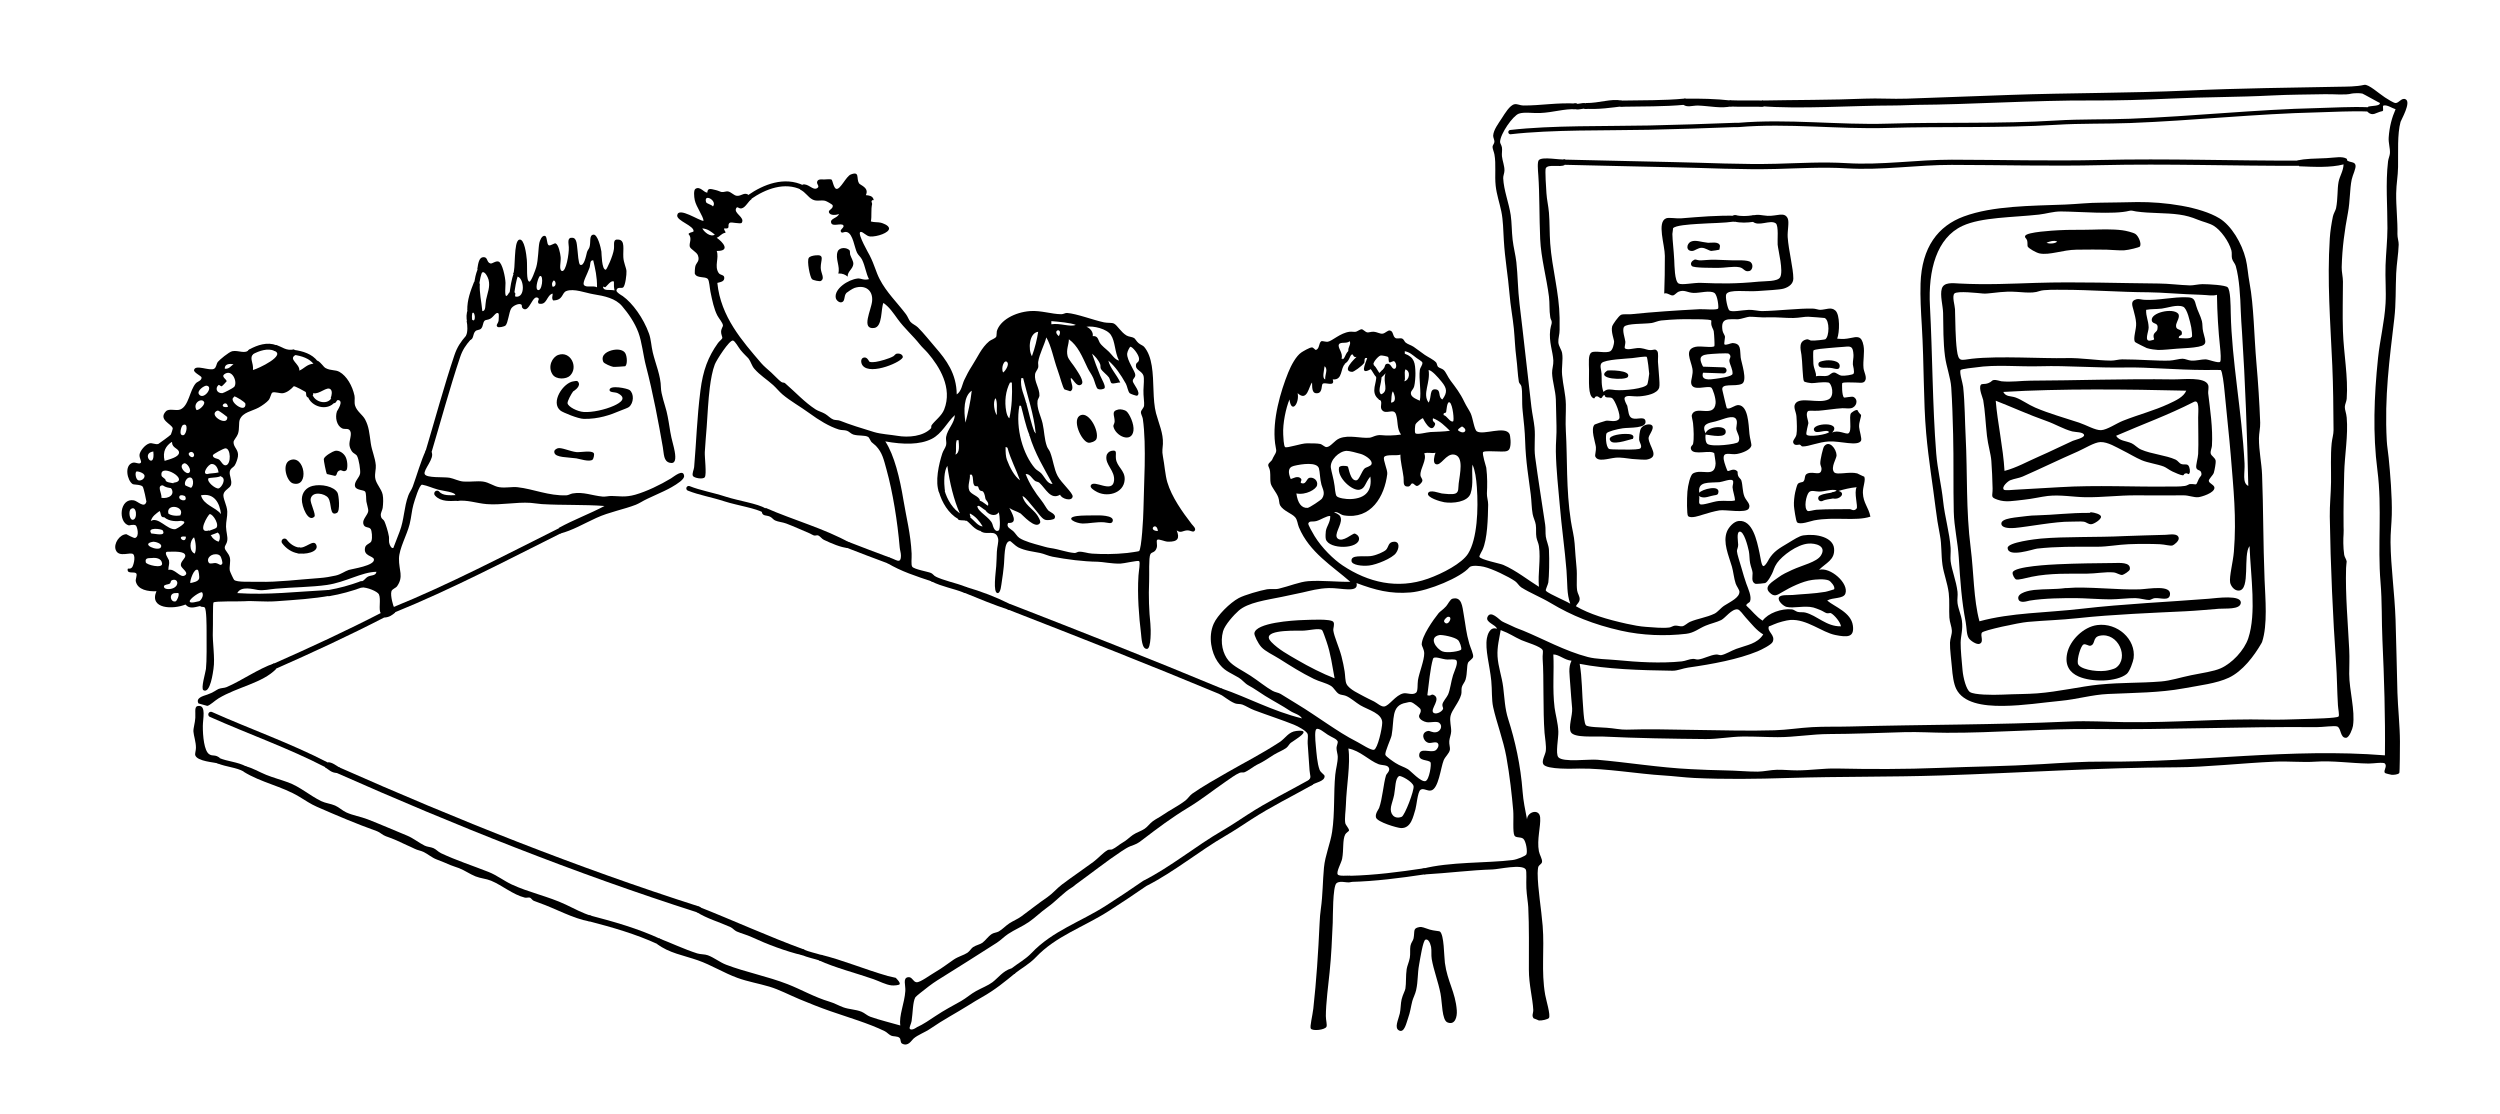 <?xml version="1.0" encoding="utf-8"?>
<!-- Generator: Adobe Illustrator 15.1.0, SVG Export Plug-In . SVG Version: 6.00 Build 0)  -->
<svg version="1.2" baseProfile="tiny" xmlns="http://www.w3.org/2000/svg" xmlns:xlink="http://www.w3.org/1999/xlink" x="0px"
	 y="0px" width="800px" height="356.427px" viewBox="0 0 800 356.427" overflow="inherit" xml:space="preserve">
<g id="Shadow">
</g>
<g id="Drawing">
	<g>
		<path fill-rule="evenodd" d="M560.629,69.069c1.93-0.673,3.148-0.096,5.013,0c2.923,0.151,5.384-1.41,6.417,0.802
			c0.563,1.205-0.132,4.05,0,6.016c0.29,4.288,1.814,10.007,1.806,13.235c-0.005,1.706-1.41,2.712-3.009,3.209
			c-1.378,0.428-5.465,0.566-8.422,0.802c-3.429,0.273-9.19-0.647-10.027,1.003c-0.424,0.836,0.463,4.867,1.003,5.214
			c0.927,0.594,3.88-0.095,6.217-0.201c1.262-0.057,3.273,0.415,4.211,0.401c4.972-0.073,11.91-0.915,16.243-0.802
			c0.959,0.025,1.802,0.418,2.406,0.401c1.909-0.055,3.418-1.015,4.813,0.201c1.566,1.364,1.378,6.992,0.602,9.024
			c1.858,0.176,2.776,0.099,4.211-0.201c2.221-0.463,3.594-0.834,4.212,2.407c0.421,2.213-0.233,4.771,0,7.219
			c0.12,1.263,1.295,3.079,0.4,4.211c-0.583,0.739-1.829,0.404-3.008,0.401c-1.246-0.003-3.835-0.186-4.211,0.2
			c-0.082,0.084-0.158,4.106,0.602,4.612c0.14,0.094,2.516-0.456,3.008-0.2c1.681,0.873,0.983,3.254-0.802,3.609
			c-0.895,0.178-1.791-0.045-2.808,0c-1.912,0.085-6.145,0.726-7.621,0.802c-1.848,0.096-3.094-0.173-3.408,0.201
			c-0.785,0.929,0.225,3.011,0.2,3.81c-0.007,0.221-0.861,3.208-0.602,3.609c0.632,0.977,6.872-0.064,7.219-0.802
			c-0.786-1.145-4.268,0.963-4.812-0.602c-0.813-2.338,9.139-2.876,5.815,0.802c1.854-1.079,4.481,0.68,5.214,0.201
			c1.256-0.821,0.047-5.329,0.803-6.417c0.062-0.091,1.411-1.277,2.205-1.003c-0.52-0.179,1.106,1.853,1.003,1.404
			c0.176,0.765-0.711,2.32-0.602,4.011c0.079,1.231,0.981,3.763,0.602,4.412c-1.067,1.827-6.62,0.027-10.228,0.201
			c-3.36,0.162-6.38,1.623-8.422,1.604c-0.546-0.005-0.447-0.438-1.003-0.602c-0.146-0.043-1.313,0.384-1.805-0.201
			c-0.833-0.992,0.539-1.671,0.802-3.008c0.245-1.245,0.128-3.888,0-5.815c-0.095-1.439-1.093-2.865-0.4-4.011
			c1.481-2.454,7.47,0.095,10.628-1.404c2.162-1.026,1.052-5.262,0-5.414c-2.08-0.301-4.28,0.237-5.414,0.2
			c-0.344-0.011-2.141-0.271-2.407-0.602c-0.448-0.558-0.506-6.646-0.802-8.422c-0.343-2.061-0.992-4.506,1.805-5.013
			c0.279-0.051,1.12,0.394,1.203,0.401c1.263,0.11,4.467-0.307,4.612-0.401c1.305-0.841,1.468-6.059-0.2-6.818
			c-0.135-0.061-4.615-0.367-5.214-0.401c-1.078-0.062-2.895,0.369-4.812,0.401c-2.524,0.042-5.445-0.327-8.223-0.201
			c-2.238,0.102-4.2-0.22-5.815-0.2c-0.604,0.007-2.785,0.776-3.609,0.802c-2.984,0.094-5.707-0.724-5.014,3.609
			c0.126,0.788,0.729,1.428,0.803,2.005c0.026,0.211-0.344,2.228-0.201,2.406c0.365,0.457,2.15-0.423,2.607-0.401
			c2.863,0.139,2.316,2.125,2.606,4.612c0.179,1.527,2.294,7.458,0.401,8.422c-2.176,1.109-7.001-0.5-6.217,2.206
			c0.143,0.49,1.236,5.516,1.404,5.615c0.898,0.531,2.578-1.147,3.81-1.002c2.967,0.348,3.108,5.86,3.409,9.225
			c0.12,1.345,0.741,3.292,0.602,3.81c-0.34,1.267-2.729,2.275-4.612,2.607c-2.161,0.38-4.597-1.104-4.211,1.805
			c0.13,0.982,1.105,3.542,1.203,3.61c0.417,0.29,1.81-1.022,3.008,0c0.464,0.395,0.041,0.64,0.401,1.604
			c0.204,0.545,0.873,1.006,1.003,1.404c0.488,1.504,0.334,3.557,1.002,5.214c0.561,1.389,2.154,2.422,1.404,3.811
			c-0.883,1.631-7.533,0.28-9.425,0.602c-1.748,0.296-3.58,0.83-5.415,1.403c-0.662,0.207-3.752,1.338-4.612,0.401
			c-0.412-0.449-0.383-5.599-0.2-7.821c0.165-2.017,0.919-5.321,1.805-5.815c2.88-1.61,7.029,1.612,7.219-3.209
			c0.023-0.594-0.504-3.32-0.4-3.208c-1.165-1.264-6.55,0.741-7.42-1.203c-0.445-0.994,0.51-1.375,0.602-1.805
			c0.353-1.646,0.199-4.578,0-6.618c-0.081-0.826-0.521-2.219-0.401-2.607c1.056-3.419,7.131,1.129,7.62-3.81
			c0.145-1.453-0.923-4.745-1.403-5.014c-1.339-0.75-6.038,1.416-6.417-1.404c-0.148-1.105,0.726-2.803,0.401-4.612
			c-0.509-2.828-2.685-6.206,1.002-7.019c1.669-0.368,5.243,0.418,6.017-0.201c0.112-0.09-0.003-2.255,0-2.206
			c-0.042-0.665-0.097-2.051-0.201-2.607c-0.139-0.745-0.802-1.347-0.802-2.607c0-0.118,0.076-0.73,0-0.802
			c-0.506-0.48-5.619-0.386-6.217-0.401c-2.894-0.072-6.034,0.032-9.826,0.401c-0.87,0.084-2.308,0.701-3.008,0.802
			c-2.462,0.356-7.949,0.078-8.823,1.203c-0.768,0.987,0.338,3.87,0.4,4.813c0.037,0.546-0.33,1.833-0.2,2.005
			c0.594,0.791,2.822,0.077,4.011,0c1.676-0.109,2.781,0.476,3.609,0.602c1.681,0.255,2.06-0.638,2.808,0.401
			c0.423,0.587,0.152,2.442,0.201,3.409c0.089,1.8,0.364,3.932,0.4,5.214c0.013,0.438,0.204,2.278,0,3.008
			c-0.558,1.998-4.113,2.646-6.217,2.808c-2.262,0.174-4.191-0.546-4.812,0.401c-0.383,0.584,0.81,2.638,0.802,2.607
			c0.405,1.702,0.327,3.54,1.604,4.01c1.527,0.563,3.839-0.725,4.211,0.802c0.626,2.565-5.036,2.093-7.219,2.406
			c-1.876,0.27-4.787,1.012-5.214,1.604c-0.326,0.453-0.333,4.304,0.802,5.013c0.384,0.24,6.507,0.201,6.618,0.201
			c0.53,0.001,3.061-0.034,3.409-0.401c0.687-0.723-0.361-1.906-0.401-2.808c-0.034-0.778,0.13-2.843,0.602-3.61
			c0.76-1.235,3.076-1.651,3.609-0.802c0.659,1.048-1.271,3.079-1.203,4.011c0.2,2.748,3.813,5.995-0.602,6.818
			c-0.47,0.088-3.181-0.066-4.612-0.2c-1.817-0.171-3.601-0.598-5.414-0.401c-2.389,0.259-5.613,1.482-6.417-0.401
			c-0.184-0.429,0.306-1.863,0.2-3.008c-0.123-1.333-1.835-5.901-0.401-7.219c0.11-0.101,3.085-1.1,3.61-1.203
			c0.954-0.188,3.34,0.644,4.211-0.602c0.684-0.978-1.322-6-2.206-6.618c-0.77-0.538-2.368,0.227-2.406-1.002
			c-0.822,0.09-0.58,0.833-1.203,1.002c-0.26,0.071-0.849-0.6-1.203-0.602c-1.065-0.003-0.549,0.887-1.203,0.602
			c-1.804-0.786-1.364-5.482-1.404-9.024c-0.024-2.244-0.338-4.936,0.803-5.615c1.158-0.69,4.618,0.404,6.016-0.401
			c0.774-0.447,1.178-2.266,1.203-3.008c0.024-0.713-1.084-3.253-0.602-5.014c0.122-0.443,1.994-3.208,2.808-3.609
			c0.657-0.325,2.428-0.121,3.209-0.201c7.293-0.744,14.333-1.21,21.857-1.604c1.524-0.08,5.459,0.357,6.017-0.2
			c0.25-0.25-0.154-4.347-1.203-5.014c-1.451-0.922-4.577,0.055-6.618,0c-2.016-0.054-2.893-1.132-4.812-0.401
			c-0.607,0.231-1.224,1.096-1.805,1.203c-0.8,0.148-1.877-0.996-2.808-0.602c0.155-3.919,0.194-7.741,0.2-12.032
			c0.006-3.537-2.629-10.824,0.401-12.032c0.918-0.366,3.252,0.124,4.812,0c5.915-0.47,11.796-1.014,17.848-0.802l-0.602,0.802
			v1.002c-3.913,0.551-7.047,0.455-12.232,0.802c-2.161,0.145-7.019,0.444-7.62,1.404c0.058-0.092-0.201,1.793-0.201,1.805
			c0.047,2.29,0.416,4.871,0.602,8.422c0.087,1.641,0.081,6.722,1.404,7.42c1.111,0.586,4.729-0.297,7.219-0.201
			c6.354,0.247,10.979,0.33,18.449-0.401c2.031-0.199,6.036,0.032,6.818-1.404c1.096-2.009-0.601-8.44-0.802-10.428
			c-0.123-1.218,0.384-6.097-0.602-6.818c-1.765-1.292-5.553,1.207-7.42-0.602l0.101-0.925L560.629,69.069z M584.894,120.206
			c0.724-0.199,1.106-0.985,2.005-1.002c0.704-0.014,1.407,0.861,2.406,1.002c0.955,0.136,3.558-0.268,3.811-0.602
			c0.447-0.592-0.191-2.621-0.2-3.008c-0.029-1.158,0.248-2.119,0.2-3.008c-0.157-2.888-0.853-2.815-3.008-2.607
			c-1.414,0.137-3.01,0.179-5.014,0.401c-1.076,0.119-4.489,0.328-4.812,0.802c-0.123,0.179-0.056,3.534,0,4.211
			c0.137,1.676,1.044,2.998,0.802,4.011C582.647,120.077,583.584,120.565,584.894,120.206z M544.986,119.203
			c-0.85,2.631,2.03,2.313,4.011,2.005c1.054-0.164,5.35-0.65,5.415-1.604c0.096-1.407-0.822-2.792-1.003-4.011
			c-0.142-0.955,0.944-1.463-0.2-2.406c-0.37-0.305-5.709,0.064-6.818,0.2c-2.887,0.356-2.514,1.767-1.404,4.011l-0.1,0.902
			L544.986,119.203z M516.912,124.818c2.848,0.244,9.385-0.448,10.228-1.805c0.15-0.244,0.577-2.758,0.602-3.409
			c0.012-0.326-0.534-5.207-0.803-5.415c-0.313-0.242-3.338,0.258-4.612,0.401c-1.646,0.184-8.785,0.431-9.826,1.604
			c-0.69,0.778-0.057,2.229,0,3.409c0.085,1.75-0.162,3.687,0.602,5.815C514.333,124.208,515.488,124.696,516.912,124.818z
			 M546.391,142.064c1.469,1.039,9.32,0.092,9.826-0.602c0.977-1.338-0.508-3.109-0.602-4.211c-0.07-0.826,0.777-2.978-0.602-3.609
			c-1.386-0.635-4.307,0.809-6.017,1.203c-2.389,0.55-4.654,0.815-3.208,3.81c0.662-2.161,6.045-2.706,6.417-0.802
			c0.519,2.656-4.874,1.367-6.417,1.203C545.646,139.983,545.745,141.607,546.391,142.064z M554.412,155.901
			c-0.037-0.521,0.521-1.8,0-2.206c-0.693-0.541-3.252,0.523-4.211,0.602c-3.299,0.27-7.056-0.415-6.418,3.409
			c0.59-1.089,7.05-2.867,6.017,0.201c-0.213,0.632-1.112,0.479-2.206,0.802c-1.995,0.588-2.736,0.667-4.011,0
			c0.556,0.48-0.253,2.112,0.401,2.607c0.71,0.537,4.176-0.848,6.016-1.003c2.299-0.193,3.895,0.233,5.214-0.201
			C555.151,158.872,554.503,157.175,554.412,155.901z"/>
		<path fill-rule="evenodd" d="M669.72,73.481c2.447-0.068,6.352-0.2,9.425,0.201c1.118,0.146,3.491,0.708,4.211,1.203
			c0.974,0.67,2.032,3.114,1.404,4.011c-0.179,0.254-3.555,1.124-5.014,1.203c-1.683,0.092-3.629-0.15-5.615-0.201
			c-2.656-0.067-6.012-0.039-9.625,0c-4.495,0.049-8.57,1.839-11.832,1.203c-1.084-0.211-3.468-1.582-3.81-2.206
			c-0.143-0.258,0.021-1.38-0.201-2.005c-0.283-0.796-0.842-0.75-0.602-1.404c0.465-1.267,9.168-1.719,10.629-1.805
			C662.471,73.461,664.851,73.617,669.72,73.481z M654.88,77.692c0.955,0.418,2.887,0.264,3.409-0.401
			C657.239,76.779,655.7,77.326,654.88,77.692z"/>
		<path fill-rule="evenodd" d="M541.177,77.291c1.435-0.582,3.182,0.176,5.414,0.401c0.725,0.073,3.524-0.59,3.811,1.002
			c0.024,0.139-0.232,1.239-0.2,1.203c-0.037,0.042-2.351,0.425-2.607,0.401c-0.738-0.069-1.84-0.965-3.008-1.003
			c-1.204-0.039-2.187,0.945-3.008,1.003C539.392,80.453,539.596,77.932,541.177,77.291z"/>
		<path fill-rule="evenodd" d="M271.257,88.521c-0.731-0.606-1.605-1.068-3.008-1.002c0.686-2.171-1.056-4.784-0.201-7.019
			c0.558-1.457,2.912-1.386,3.81-0.401c0.192,0.211,0.086,1.051,0.201,1.404c0.345,1.062,1.088,2.115,1.002,3.008
			C272.904,86.15,271.143,86.853,271.257,88.521z"/>
		<path fill-rule="evenodd" d="M261.03,81.703c3.031-0.301,1.557,1.524,1.604,4.01c0.034,1.774,1.473,3.397,0,4.211
			c-0.296,0.164-2.346-0.169-2.808-0.602c-0.619-0.58-1.699-5.823-1.002-6.818C259.153,82.035,260.101,81.795,261.03,81.703z"/>
		<path fill-rule="evenodd" d="M542.18,83.107c0.416-0.206,0.91,0.158,1.604,0.2c1.038,0.064,3.015-0.249,5.014-0.2
			c2.02,0.048,3.818,0.126,5.615,0.2c1.099,0.045,4.895-0.232,5.815,0.602c1.004,0.91,0.471,2.583-0.401,2.808
			c-1.652,0.426-1.671-0.916-3.208-1.203c-2.129-0.397-4.301,0.257-7.42,0.2c-1.315-0.023-7.268,0.067-7.821-0.602
			C540.73,84.331,541.365,83.508,542.18,83.107z"/>
		<path fill-rule="evenodd" d="M196.257,111.984c1.789-0.339,3.243,0.075,3.81,1.002c0.64,1.046,0.748,3.655,0,4.211
			c-0.028,0.021-3.368,0.264-3.81,0.2c-0.649-0.093-2.978-1.045-3.208-1.604C192.075,113.436,194.614,112.295,196.257,111.984z"/>
		<path fill-rule="evenodd" d="M286.898,113.187c0.979-0.172,1.9,0.194,2.005,1.002c0.183,1.407-10.241,6.046-12.834,2.808
			c-0.694-0.867-0.766-2.569,0.602-2.607c0.953-0.026,1.43,1.345,1.604,1.404c0.583,0.196,1.793,0.031,2.005,0
			c1.132-0.167,4.191-0.966,5.615-1.805C286.159,113.834,286.55,113.248,286.898,113.187z"/>
		<path fill-rule="evenodd" d="M178.61,113.588c3.925-1.437,6.565,3.881,3.81,6.618c-1.208,1.201-4.478,1.347-5.615-0.401
			C175.167,117.285,176.743,114.271,178.61,113.588z"/>
		<path fill-rule="evenodd" d="M583.891,115.393c1.432-0.28,4.937-0.086,4.812,1.805c-0.087,1.333-1.322,0.824-2.406,0.602
			c-1.864-0.384-4.313,0.453-4.412-1.203C581.831,115.676,582.925,115.582,583.891,115.393z"/>
		<path fill-rule="evenodd" d="M514.305,118.601c0.241-0.164,7.818-0.27,6.618,2.006
			C520.295,121.796,510.228,121.373,514.305,118.601z"/>
		<path fill-rule="evenodd" d="M695.388,121.409c3.098,0.048,10.247-0.93,11.23,1.805c0.263,0.731-0.067,2.033,0,2.607
			c0.596,5.119,1.543,11.167,1.203,16.845c-0.041,0.674-0.537,1.712-0.401,2.406c0.177,0.907,1.449,1.316,1.604,2.407
			c0.079,0.561-0.305,2.821-0.602,3.81c-0.23,0.765-1.67,2.012-1.604,2.607c0.092,0.829,1.814,1.252,1.805,2.206
			c-0.017,1.676-4.245,2.928-5.214,3.008c-1.363,0.113-3.077-0.617-4.612-0.602c-4.763,0.049-9.898,0.022-15.441,0
			c-5.236-0.021-10.71,0.681-16.042,0.602c-3.839-0.057-8.038-0.861-12.032-0.401c-2.146,0.247-4.821,0.912-7.621,1.203
			c-3.408,0.354-5.795,0.917-8.422,0c-2.442-0.853-1.557-0.987-1.604-3.61c-0.05-2.718-0.217-6.437-0.401-8.823
			c-0.179-2.321-1.076-5.071-1.403-8.021c-0.458-4.128-0.591-7.925-1.203-11.431c-0.116-0.667-1.474-3.655-0.802-4.813
			c0.329-0.569,1.137-0.125,2.406-0.602c1.28-0.481,0.987-0.881,1.805-1.002c0.817-0.122,1.981,0.358,2.406,0.401
			c3.204,0.326,6.362-0.19,9.425-0.2C664.312,121.763,679.784,121.169,695.388,121.409z M641.043,125.419
			c0.892,1.668,2.361,1.198,4.011,1.805c2.008,0.739,3.897,2.214,6.217,3.209c4.588,1.967,9.067,3.159,14.037,4.812
			c2.279,0.759,5.213,2.482,7.019,2.407c1.933-0.081,4.957-2.197,7.019-3.008c5.316-2.092,9.944-3.227,14.64-5.415
			c2.242-1.044,4.775-2.18,5.615-4.211C681.114,124.566,659.296,124.311,641.043,125.419z M641.444,150.687
			c3.851-1.005,7.316-3.002,11.029-4.612c3.817-1.655,7.466-3.508,10.829-5.014c0.535-0.24,3.68-0.942,3.609-1.805
			c-0.088-1.069-2.799-0.935-3.811-1.203c-2.881-0.766-5.29-2.309-8.422-3.409c-5.442-1.912-11.024-4.46-16.043-6.417
			C639.177,135.095,641.019,143.276,641.444,150.687z M682.152,141.863c0.957,0.437,1.781,1.47,3.008,2.005
			c3.348,1.46,7.883,1.78,11.03,3.208c0.7,0.318,1.165,1.17,1.805,1.404c0.848,0.311,1.675-0.1,2.206,0.401
			c0.53,0.5,0.752,2.135,0.4,2.607c-0.453,0.608-0.38-0.188-1.203,0c-0.815,0.186-0.316,0.637-1.003,0.602
			c-0.604-0.032-2.391-0.819-3.208-1.204c-1.029-0.483-2.028-1.307-2.808-1.604c-1.964-0.749-5.073-1.18-7.019-2.005
			c-2.045-0.867-4.049-2.143-6.217-3.208c-1.852-0.911-4.651-2.683-7.019-2.607c-1.921,0.062-5.113,2.089-7.22,3.008
			c-6.163,2.69-12.096,5.591-17.646,8.021c-1.213,0.531-2.594,0.643-4.011,1.203c-0.664,0.263-2.869,2.115-2.006,3.008
			c0.316,0.327,2.909,0.051,3.811,0c4.152-0.235,10.369-0.574,14.037-0.802c11.827-0.735,24.411-0.045,34.492-0.201
			c1.691-0.026,3.771,0.088,5.615-0.201c0.724-0.113,1.274-0.59,1.604-0.602c2.464-0.081,1.672,0.855,2.807-1.604
			c0.46-0.996,1.05-0.946,0.803-2.005c-0.246-1.055-1.339-0.602-1.604-1.604c-0.195-0.737,0.548-3.195,0.602-4.412
			c0.166-3.771-0.026-8.736,0-11.631c0.02-2.144,0.481-5.975-1.403-5.014c-8.459,4.312-15.989,6.964-24.866,10.829
			C678.239,141.167,680.282,141.01,682.152,141.863z"/>
		<path fill-rule="evenodd" d="M183.623,122.01c0.606-0.06,1.251-0.421,1.604,0.602c0.451,1.306-1.917,2.755-1.805,2.607
			c-0.587,0.774-1.897,3.158-1.805,3.81c0.162,1.141,3.145,2.678,5.214,2.807c2.669,0.167,6.786-0.718,9.626-2.005
			c2.247-1.019,4.232-2.488,1.203-4.011c-0.824-0.415-2.588-0.146-2.607-1.003c-0.039-1.746,5.723-0.538,6.417,0
			c1.486,1.152,1.354,4.17-0.201,5.415c-0.448,0.359-1.687,0.721-2.807,1.203c-3.158,1.359-6.934,2.682-11.631,2.607
			c-1.869-0.03-6.74-2.089-7.419-2.607C175.972,128.814,180.271,122.344,183.623,122.01z"/>
		<path fill-rule="evenodd" d="M357.888,131.035c0.653-0.146,1.976,0.074,2.607,0.602c0.873,0.729,2.52,4.023,2.206,6.216
			c-0.58,4.059-5.761,1.712-6.417-1.404c-0.091-0.432,0.396-0.916,0.401-1.604C356.698,132.893,355.446,131.58,357.888,131.035z"/>
		<path fill-rule="evenodd" d="M345.856,132.839c2.753-1.04,5.926,5.144,5.013,7.62c-0.285,0.774-1.91,1.338-2.607,1.203
			C346.002,141.227,342.773,134.003,345.856,132.839z"/>
		<path fill-rule="evenodd" d="M519.92,138.855c1.479-0.012,3.346,0.035,2.607,1.604c0.113-0.241-5.793,2.032-7.02,0.802
			C513.779,139.527,518.02,138.87,519.92,138.855z"/>
		<path fill-rule="evenodd" d="M598.529,165.326c-4.728,1.559-11.497-0.052-18.048,1.204c-1.026,0.197-4.514,1.531-5.414,0.602
			c-0.418-0.431-0.974-4.734-1.003-5.214c-0.079-1.29,0.128-3.168,0.401-4.412c0.104-0.474,0.551-2.273,0.802-2.607
			c0.481-0.641,1.521-0.497,1.805-0.802c0.819-0.88,0.091-2.111,1.404-2.607c1.942-0.734,4.266,1.046,4.411-1.404
			c0.035-0.581-0.388-1.146-0.401-1.805c-0.024-1.263,0.893-4.991,1.204-5.414c1.624-2.21,3.936,0.728,4.011,2.807
			c0.036,1.021-1.984,3.897-0.803,5.415c0.827,1.061,4.9-0.288,7.42,0.401c-0.06-0.017,2.288,1.143,2.206,1.002
			c0.611,1.041-0.467,3.307-0.401,5.214C596.238,161.037,597.951,162.313,598.529,165.326z M586.097,157.706
			c0.428-0.375,1.332-0.272,1.604-0.802c-1.68-0.486-3.657,0.402-5.615,0.401c-1.066,0-2.482-0.556-3.209,0.2
			c-0.923,0.962-1.778,5.227-0.4,6.016c0.293,0.168,1.964-0.34,2.807-0.401c3.667-0.263,8.586-0.125,10.629-0.201
			c0.468-0.017,1.346,0.87,2.206-0.2c0.496-0.619-0.915-5.072,0-6.818c-2.136,0.204-3.998,0.681-5.815,1.203
			c2.486,0.583,0.472,2.892-1.604,2.406v-1.002L586.097,157.706z"/>
		<path fill-rule="evenodd" d="M178.409,143.468c1.052-0.433,4.031,0.986,6.016,1.203c1.32,0.145,5.034-0.684,5.615,0.401
			c0.206,0.385-0.12,1.765-0.401,2.005c-1.001,0.857-4.283-0.269-5.214-0.401c-2.704-0.384-6.655-0.225-7.019-1.805
			C177.233,144.121,177.7,143.759,178.409,143.468z"/>
		<path fill-rule="evenodd" d="M107.219,144.27c1.284-0.261,2.805,0.737,3.409,2.005c0.724,1.519,0.613,3.86,0.201,4.211
			c-0.851,0.725-1.482-0.161-2.005,0c-1.36,0.419-0.741,1.553-1.604,1.805c-0.039,0.012-2.628-0.624-2.607-0.602
			c-0.249-0.259-1.082-4.494-1.002-4.812C103.857,145.881,106.547,144.406,107.219,144.27z"/>
		<path fill-rule="evenodd" d="M355.682,144.27c1.955-0.376,1.248,0.671,1.404,2.406c0.245,2.729,2.979,3.8,2.807,6.818
			c-0.252,4.449-5.875,5.909-9.425,3.609c-0.241-0.156-1.808-1.014-1.404-1.805c1.007-1.97,6.894,2.725,7.42-1.404
			c0.419-3.296-2.929-5.134-2.407-8.021C354.23,145.027,354.966,144.408,355.682,144.27z"/>
		<path fill-rule="evenodd" d="M92.781,147.278c4.745-2.01,6.34,8.872,1.003,7.42C91.709,154.133,90.066,148.428,92.781,147.278z"/>
		<path fill-rule="evenodd" d="M100,155.5c2.794-0.711,6.94,0.144,8.021,2.206c0.39,0.745,0.91,5.845-0.201,6.417
			c-2.487,1.281-1.547-3.05-2.807-4.812c-0.995-1.392-5.145-2.324-5.615,0.401c-0.206,1.194,1.819,4.995,1.203,5.615
			c-1.968,1.98-4.085-3.229-4.01-5.615C96.661,157.492,98.062,155.993,100,155.5z"/>
		<path fill-rule="evenodd" d="M668.717,164.123c0.02,0,0.227-0.214,0.401-0.2c1.095,0.086,3.133,0.628,3.208,1.403
			c0.091,0.931-2.25,2.326-3.008,2.407c-1.142,0.121-1.526-0.664-2.607-0.802c-1.046-0.134-2.9,0.026-4.211,0
			c-4.558-0.09-13.713,1.661-17.646,2.005c-2.807,0.246-4.258-0.281-4.412-1.203c-0.344-2.052,5.203-2.146,8.222-2.607
			c0.955-0.146,2.198-0.18,3.008-0.201C657.424,164.777,662.202,164.082,668.717,164.123z"/>
		<path fill-rule="evenodd" d="M344.652,165.125c1.646-0.225,3.822-0.145,5.615-0.201c1.339-0.042,6.285-0.108,5.815,1.805
			c-0.28,1.141-1.628,0.481-2.808,0.401c-2.409-0.163-4.996,0.437-6.818,0.401C344.267,167.488,340.479,165.695,344.652,165.125z"/>
		<path fill-rule="evenodd" d="M692.981,171.142c1.408-0.052,3.905-0.606,4.211,1.002c0.183,0.959-1.54,2.279-2.005,2.406
			c-0.765,0.21-2.464-0.333-4.011-0.401c-2.705-0.118-6.388-0.146-10.026,0c-3.34,0.133-6.775,0.802-9.826,0.802
			c-7.766,0-13.203-0.092-19.452,0.602c-1.175,0.13-9.305,3.018-9.426-0.201c-0.067-1.812,9.085-2.873,10.629-3.008
			c7.86-0.689,17.882-0.354,26.871-0.802C683.585,171.361,688.717,171.3,692.981,171.142z"/>
		<path fill-rule="evenodd" d="M95.588,175.152c2.073,0.637,4.716-2.818,5.615-0.802c1.027,2.304-3.739,3.308-6.217,2.607
			l0.602-0.802V175.152z"/>
		<path fill-rule="evenodd" d="M446.123,173.347c1.747-0.05,1.737,2.001,0.602,3.61c-1.18,1.672-6.182,3.731-8.623,4.011
			c-2.33,0.267-5.453-0.182-5.615-1.404c-0.284-2.151,3.514-1.348,6.017-1.604c1.864-0.191,4.424-1.417,5.014-2.005
			C444.414,175.059,444.161,173.404,446.123,173.347z"/>
		<path fill-rule="evenodd" d="M676.337,180.166c1.832-0.015,5.554-0.381,5.214,2.005c-0.085,0.599-2.02,1.763-2.406,1.805
			c-0.825,0.088-1.725-0.701-2.808-0.802c-2.615-0.243-5.634,0.39-8.623,0.401c-5.114,0.02-11.692-0.232-17.646,1.002
			c-1.814,0.376-4.359,1.15-5.014,0.802c-0.354-0.188-1.181-1.482-1.003-2.206c0.482-1.964,12.586-2.522,14.438-2.607
			C664.524,180.29,670.93,180.21,676.337,180.166z"/>
		<path fill-rule="evenodd" d="M661.297,188.187c6.681-0.593,16.422,0.657,23.463,0.401c2.723-0.099,10.239-1.603,9.625,1.805
			c-0.355,1.976-2.935,0.885-4.812,1.003c-0.687,0.043-1.293,0.585-1.805,0.602c-0.971,0.031-3.022-0.58-4.412-0.602
			c-2.163-0.034-5.602,0.385-8.021,0.401c-2.763,0.019-8.59-0.398-11.029-0.401c-4.203-0.005-9.984,0.015-14.839,0.802
			c-0.627,0.102-3.262,1.107-3.61-0.602c-0.398-1.958,3.772-2.684,5.014-2.808c3.697-0.369,6.751-0.144,10.026-0.602
			C661.027,188.168,661.165,188.199,661.297,188.187z"/>
		<path fill-rule="evenodd" d="M671.123,200.019c6.428-0.84,12.449,4.542,11.631,10.628c-0.136,1.01-1.226,4.216-2.205,5.013
			c-3.165,2.573-11.13,2.719-15.441,0.802c-2.676-1.19-4.467-3.439-3.61-7.42C662.394,204.879,666.704,200.596,671.123,200.019z
			 M668.917,206.636c-0.547,0.138-1.504-0.72-2.206-0.401c-0.831,0.377-2.058,4.379-1.805,6.016
			c0.283,1.827,5.497,2.795,8.824,2.407c0.846-0.099,2.712-0.502,3.409-1.003c4.291-3.088,0.703-11.436-5.214-10.227
			C669.513,203.92,670.659,206.196,668.917,206.636z"/>
		<path fill-rule="evenodd" d="M105.014,243.936c1.183-0.079,2.718,1.132,3.81,1.805l-0.616,0.73l-0.387,0.873
			c-1.83-0.041-2.627-1.115-3.81-1.805l0.616-0.73L105.014,243.936z"/>
		<path fill-rule="evenodd" d="M223.429,291.028l-0.1-0.97c11.463,4.514,22.389,9.562,34.091,13.836l-0.602,0.803v1.004
			c-5.514-1.33-11.251-3.508-16.243-5.817c-1.644-0.76-3.318-1.158-4.813-1.805c-0.748-0.323-1.299-1.084-2.005-1.403
			c-3.729-1.688-7.541-2.718-10.829-4.812L223.429,291.028z"/>
		<path fill-rule="evenodd" d="M262.634,306.502V305.5c7.074,1.715,13.772,4.609,21.458,6.818c0.421,0.121,2.608,0.602,2.607,0.602
			c-0.314-0.189,1.501,1.385,1.203,2.006c-0.181,0.375-1.91,0.479-2.607,0.4c-1.887-0.213-3.835-1.312-5.815-2.006
			c-5.411-1.891-12.351-3.662-17.447-6.016L262.634,306.502z"/>
		<path fill-rule="evenodd" d="M454.145,296.676c0.962-0.191,1.593,0.259,3.409,0.802c1.296,0.388,2.994,0.438,3.208,0.602
			c1.381,1.057,1.314,7.844,1.604,10.028c0.803,6.039,3.387,9.344,3.811,15.24c0.147,2.059-0.563,4.82-3.008,3.811
			c-1.772-0.732-1.651-6.379-2.206-9.225c-0.741-3.805-2.213-7.533-2.808-11.029c-0.222-1.303,0.003-2.639-0.2-3.811
			c0.065,0.377-0.392-2.834-1.805-2.406c-0.8,0.24-1.696,6.143-2.006,7.82c-0.609,3.307-0.298,5.229-1.003,8.422
			c-0.245,1.113-0.97,2.508-1.203,3.41c-0.494,1.914-0.601,3.375-1.403,5.615c-0.495,1.379-1.143,4.633-2.808,3.809
			c-1.641-0.811-0.301-3.273,0.2-5.414c0.326-1.391,0.263-3.256,0.602-4.611c0.392-1.564,1.083-2.656,1.203-3.41
			c0.273-1.703,0.081-4.076,0.401-6.217c0.152-1.018,0.745-2.215,1.003-3.609c0.228-1.229,0.001-2.691,0.2-3.811
			c0.191-1.072,0.861-1.65,1.003-2.406C452.791,297.871,452.059,297.09,454.145,296.676z"/>
		<path fill-rule="evenodd" d="M563.837,32.171c9.996-0.204,22.789-0.163,32.888-0.602c4.221-0.184,8.867,0.163,13.436,0
			c11.581-0.414,21.826-0.794,33.289-1.203c18.386-0.656,38.038-0.545,56.952-1.404c15.894-0.722,33.013-0.918,47.928-1.203
			c2.669-0.051,5.591,0.001,8.222-0.602c1.366-0.313,4.664,2.749,6.618,4.01c0.758,0.49,2.799,1.801,3.409,1.805
			c1.105,0.008,1.929-1.814,3.208-1.203c1.903,0.909-1.437,6.612-1.604,7.219c-1.089,3.948-0.721,9.804-0.802,14.438
			c-0.054,3.096-0.551,5.299-0.602,8.422c-0.068,4.179,0.508,8.874,0.401,13.035c-0.03,1.181,0.433,2.36,0.4,3.409
			c-0.091,2.978-0.662,6.149-0.802,9.225c-0.225,4.949-0.03,9.544-0.602,14.438c-1.525,13.063-3.184,24.869-2.406,39.104
			c0.101,1.841,0.374,3.123,0.602,5.415c0.478,4.819,1.149,12.49,1.003,18.249c-0.076,2.955-0.436,5.847-0.401,8.824
			c0.091,7.886,1.298,16.088,1.604,24.666c0.242,6.789,0.354,14.753,0.602,23.463c0.126,4.454,0.796,10.64,0.802,15.642
			c0.002,2.047-0.045,9.798-0.2,10.026c-0.385,0.566-1.945,0.616-2.406,0.602c-0.18-0.005-2.11-0.465-2.206-0.602
			c-0.572-0.812,0.853-2.066,0-3.008c-0.489-0.539-3.812,0.02-5.214,0c-5.593-0.077-11.467-0.994-17.046-0.602
			c-4.079,0.287-8.473-0.2-13.034,0c-10.332,0.454-22.22,1.78-31.284,1.805c-24.748,0.069-50.341,1.798-75.4,2.607
			c-16.556,0.534-32.279,0.291-48.73,0.802c-10.779,0.335-20.41,0.46-30.28,0c-3.064-0.143-6.65-0.612-9.826-0.802
			c-8.114-0.483-18.44-2.307-26.872-2.206c-1.758,0.021-10.61,0.421-11.631-1.403c-0.602-1.074,0.642-3.028,0.802-4.212
			c0.219-1.614-0.271-4.121-0.4-5.815c-0.54-7.004-0.171-17.783-0.602-23.663c-0.084-1.138,0.222-2.343,0-2.807
			c-0.58-1.21-5.385-2.562-6.818-3.208c-2.504-1.129-3.599-2.087-6.618-3.209c-0.373,2.449-1.188,5.313-1.003,8.423
			c0.199,3.322,1.403,6.52,1.806,9.826c0.438,3.605,0.538,6.9,1.604,10.227c2.19,6.835,3.979,14.708,4.612,23.262
			c0.218,2.934,0.813,5.749,1.404,8.823c0.135-2.477,3.968-3.524,4.211-0.602c0.239,2.869-1.114,7.067-0.401,10.829
			c0.218,1.148,1.133,2.503,1.003,3.409c-0.099,0.687-0.954,0.901-1.203,1.604c-0.116,0.329-0.202,1.64-0.2,2.005
			c0.029,5.048,1.147,11.2,1.604,16.845c0.615,7.614-0.516,14.502,0.802,22.059c0.294,1.689,1.804,6.553,1.203,7.42
			c-0.286,0.414-2.222,0.891-3.209,0.803c0.023,0.002-1.771-0.775-1.604-0.602c-0.852-0.877-0.146-1.705-0.201-2.809
			c-0.188-3.742-1.403-8.021-1.403-12.834c0-6.426,0.104-14.003-0.2-20.053c-0.072-1.425-0.496-3.768-0.603-6.017
			c-0.111-2.357,0.17-5.423-0.2-6.016c-1.135-1.819-8.596-0.061-10.628,0c-6.856,0.204-14.16,1.162-21.858,1.604v-1.003
			l-0.602-0.802c8.509-2.3,20.945-1.8,28.877-2.808c1.501-0.191,4.163-1.302,4.411-1.805c0.436-0.882-0.118-4.277-1.002-5.014
			c-0.807-0.672-2.347-0.201-2.808-1.003c-0.627-1.088-0.202-5.754-0.401-8.021c-0.43-4.899-1.088-11.047-2.206-17.246
			c-0.946-5.25-3.157-11.038-4.211-15.842c-0.537-2.45-0.31-5.494-0.602-8.422c-0.501-5.027-2.041-10-1.403-13.637
			c0.16-0.918,0.911-3.856,3.208-3.008c-0.279-1.347-3.827-2.028-3.008-3.81c1.04-2.265,3.752,0.915,4.612,1.404
			c0.987,0.561,2.257,1.013,3.409,1.604c1.066,0.547,2.289,0.942,3.409,1.404c6.187,2.549,13.464,6.557,20.655,8.422
			c2.793,0.725,6.229,0.694,9.425,1.003c6.42,0.62,13.781,1.104,20.655,0.401c1.211-0.124,2.412-0.765,3.609-0.802
			c0.522-0.016,1.121,0.254,1.604,0.201c1.848-0.204,3.837-1.437,5.815-1.604c0.494-0.042,1.15,0.283,1.604,0.201
			c1.403-0.254,3.185-1.413,4.812-2.005c3.563-1.297,6.623-1.566,8.623-4.612c-2.247-1.354-3.664-3.298-5.615-5.415
			c-0.788-0.855-1.827-2.514-2.606-2.607c-1.87-0.222-3.958,2.79-5.214,3.409c-1.46,0.72-3.374,1.121-5.014,1.805
			c-2.187,0.912-3.654,2.305-6.217,2.606c-6.687,0.787-14.05,0.534-20.855-1.002c-8.828-1.993-15.747-4.813-22.46-8.824
			c-3.19-1.906-6.663-3.259-9.425-5.013c-0.767-0.486-1.239-1.477-2.006-2.005c-2.113-1.457-7.247-3.975-10.026-4.612
			c-1.171-0.269-3.926-0.613-4.612,0.201c-2.67,3.163-13.01,7.531-18.851,8.021c-6.447,0.541-11.326-0.787-17.246-3.008
			c0.844,3.347-4.963,1.5-8.823,1.604c-3.399,0.092-6,0.864-8.423,1.404c-2.406,0.536-4.395,0.948-6.617,1.404
			c-5.135,1.052-10.837,1.799-13.837,4.412c-1.519,1.323-4.457,4.584-5.014,6.618c-0.981,3.587-0.071,7.242,1.805,9.425
			c1.571,1.828,4.38,3.085,7.019,4.813c2.451,1.605,4.938,3.667,7.019,4.813c0.904,0.498,1.843,0.548,2.606,1.002
			c1.669,0.993,3.421,2.133,5.214,3.208c3.355,2.014,6.546,4.254,9.826,6.417c3.048,2.01,5.686,3.804,9.626,5.815
			c1.019,0.521,4.305,2.718,5.214,2.407c1.148-0.394,2.575-6.746,2.607-8.624c0.052-3.03-4.374-4.059-7.02-5.615
			c-1.357-0.799-3.073-2.384-4.612-3.008c-0.667-0.271-1.664-0.291-2.205-0.602c-1.02-0.584-1.577-1.987-2.607-2.607
			c-1.607-0.967-3.648-1.334-5.414-2.206c-4.211-2.08-7.218-4.018-11.029-6.417c-2.107-1.327-4.521-2.38-5.816-3.81
			c-1.068-1.18-2.304-3.776-2.205-4.412c0.512-3.319,12.044-4.111,15.842-4.211c1.731-0.045,8.674-0.471,9.425,0.602
			c0.519,0.74-0.124,1.95,0,2.808c0.291,1.999,1.803,5.179,2.607,8.222c0.432,1.63,0.771,3.381,1.003,4.812
			c0.199,1.234,0.164,3.112,0.602,4.011c0.887,1.821,4.233,3.2,5.614,4.011c0.785,0.461,1.914,0.936,3.209,1.604
			c0.939,0.485,2.235,1.709,3.209,1.604c1.638-0.177,3.641-3.683,6.216-4.211c1.131-0.232,2.863,0.701,4.011-0.201
			c0.652-0.512,0.397-2.751,0.602-4.011c0.39-2.404,2.049-6.373,2.006-8.623c-0.024-1.243-0.805-2.341-0.803-2.808
			c0.015-2.673,3.685-7.876,5.415-10.026c0.395-0.491,1.341-1.028,2.406-2.206c0.51-0.563,1.293-2.22,2.005-2.406
			c3.028-0.794,3.171,2.549,3.61,5.013c0.668,3.75,0.735,5.743,1.805,9.425c0.377,1.299,1.384,3.323,1.203,4.211
			c-0.117,0.578-1.393,1.342-1.604,1.805c-0.483,1.06-0.199,3.316-0.802,5.415c-0.241,0.838-1.007,1.633-1.203,2.407
			c-0.204,0.801,0.011,1.663-0.201,2.406c-0.744,2.617-2.987,4.901-3.409,6.818c-0.365,1.664,0.269,3.399,0.201,5.013
			c-0.04,0.949-0.512,2.031-0.602,3.008c-0.099,1.074,0.322,2.148,0.2,2.808c-0.229,1.237-1.498,2.146-2.005,3.408
			c-0.953,2.374-1.608,9.062-4.011,9.626c-1.216,0.285-2.48-0.901-3.409-0.2c-0.921,0.693-1.266,5.163-1.604,6.217
			c-0.72,2.238-1.325,6.117-4.612,6.016c-1.176-0.036-7.628-1.914-8.021-3.409c-0.316-1.202,0.863-2.623,1.003-3.008
			c1.062-2.932,1.403-7.815,2.206-10.428c0.167-0.546,1.217-1.296,1.002-2.206c-0.305-1.298-2.188-0.931-3.409-1.403
			c-3.049-1.183-5.867-4.313-9.625-5.014c0.726,4.875-0.625,12.053-0.803,18.048c-0.058,1.967-0.463,4.267-0.2,5.815
			c0.115,0.678,1.291,1.792,1.203,2.406c-0.026,0.188-0.961,0.753-1.203,1.204c-0.927,1.724-0.448,4.929-1.003,7.82
			c-0.249,1.303-1.954,4.194-1.403,5.014c0.457,0.681,3.228,0.269,4.011,0.4v1.003l0.602,0.803
			c-1.027,0.954-3.635-0.513-5.014,0.602c-1.245,1.006-1.129,10.933-1.203,12.634c-0.226,5.159-0.46,10.708-1.003,15.842
			c-0.375,3.547-1.213,10.244-1.203,14.037c0.004,1.275,0.462,2.814,0.201,3.408c-0.446,1.018-4.404,1.469-5.014,0.602
			c-0.388-0.551,0.561-4.225,0.802-6.416c0.992-9,1.565-17.693,2.006-27.273c0.088-1.906,0.202-3.207,0.4-4.612
			c0.636-4.489,0.584-8.834,1.003-13.235c0.376-3.944,2.047-7.689,2.607-11.431c0.903-6.033,0.446-12.373,1.002-18.249
			c0.193-2.04,0.814-3.845,0.803-5.815c-0.005-0.724-0.415-1.904-0.401-2.807c0.008-0.515,0.508-1.723,0.401-2.006
			c-0.342-0.912-1.731-1.263-3.209-2.206c-1.052-0.672-2.85-2.254-3.609-1.805c-0.582,0.345-0.439,2.969-0.2,5.414
			c0.225,2.311,0.421,5.519,1.203,7.621c0.358,0.963,1.58,1.514,1.604,2.005c0.083,1.714-2.833,1.992-4.412,3.008v-1.002
			l-0.802-0.602c1.133-0.958,0.518-1.473,0.4-3.209c-0.186-2.751-0.432-5.867-0.602-8.623c-0.065-1.061,0.202-2.391,0-3.008
			c-0.327-1-3.074-2.466-4.411-3.008c-3.378-1.369-8.708-3.13-12.634-4.612c-1.51-0.57-2.664-1.373-3.811-1.805
			c-0.745-0.28-1.72-0.122-2.406-0.401c-2.073-0.844-3.579-2.371-5.014-3.008l0.387-0.874l0.215-0.931
			c8.805,3.027,16.374,7.289,25.869,9.625c-0.817-1.303-2.555-1.565-3.811-2.406c-2.462-1.648-5.225-3.079-8.021-4.813
			c-1.839-1.139-3.253-2.235-5.415-3.409c-1.014-0.55-1.879-1.734-3.008-2.407c-3.226-1.921-4.743-2.14-6.818-5.214
			c-1.862-2.757-3.059-7.821-1.203-12.032c1.189-2.7,5.181-6.692,8.021-8.222c1.849-0.996,6.81-2.412,9.024-2.808
			c1.208-0.216,2.545,0.1,3.81-0.201c3.324-0.789,6.687-2.213,9.426-2.406c4.384-0.31,9.447,0.297,13.436,0.201
			c-5.749-5.067-13.056-9.379-16.444-17.447c-0.441-1.051-0.448-2.328-1.203-3.208c-1.043-1.216-3.783-2.006-4.812-3.81
			c-0.352-0.617-0.229-1.64-0.602-2.607c-0.646-1.678-2.089-3.115-2.406-4.412c-0.226-0.923-0.051-2.464-0.201-3.811
			c-0.186-1.667-1.232-1.868,0-3.008c1.006-0.93,0.492-0.725,1.404-2.206c0.953-1.548,0.481-1.562,0.2-3.81
			c-0.938-7.497,1.755-16.562,4.211-22.66c0.933-2.315,2.531-5.293,4.212-6.417c0.437-0.292,2.668-1.649,3.409-1.604
			c0.434,0.026,1.001,0.85,1.203,0.802c1.267-0.297,0.862-2.275,1.805-2.808c0.197-0.112,1.53,0.286,2.005,0.201
			c1.546-0.278,3.945-2.813,7.019-3.209c0.669-0.086,1.401,0.114,2.006,0c0.348-0.065,1.404-0.815,1.805-0.802
			c0.517,0.017,1.147,0.875,1.805,1.002c0.512,0.1,1.287-0.251,2.006-0.201c1.352,0.096,2.097,0.78,3.008,0.602
			c0.774-0.151,1.575-1.098,2.206-1.003c1.227,0.185,0.847,1.795,1.805,2.406c0.538,0.344,1.547-0.095,2.206,0.201
			c0.489,0.22,0.694,0.928,1.002,1.203c0.66,0.589,1.771,0.853,2.607,1.404c1.083,0.714,2.266,1.698,3.609,2.607
			c1.146,0.774,2.729,1.456,3.609,2.407c0.269,0.29,0.297,1.093,0.602,1.403c0.383,0.389,1.297,0.539,1.806,1.003
			c0.752,0.686,1.255,2.145,2.205,3.409c1.648,2.192,3.074,3.99,4.412,6.818c0.655,1.384,1.534,2.608,2.006,3.61
			c0.747,1.589,1.134,5.267,2.005,5.815c2.072,1.306,8.979-1.875,10.428,0.802c0.271,0.501,0.658,3.472,0,4.812
			c-0.522,1.064-2.143,0.829-3.811,0.802c-1.376-0.022-4.271-0.216-4.611,0.201c-0.426,0.521,0.953,4.635,1.002,5.013
			c0.371,2.891,0.326,5.922,0.201,8.222c-0.059,1.061,0.423,2.389,0.4,3.609c-0.078,4.315-0.229,11.019-1.805,14.438
			c-0.048,0.104-1.089,1.938-1.003,2.206c0.308,0.953,6.573,2.153,7.621,2.607c4.122,1.785,8.159,5.014,11.43,7.019
			c-0.382-4.207,0.629-8.728,0-13.035c-0.14-0.959-0.634-1.827-0.802-2.807c-0.221-1.289-0.003-2.665-0.2-4.011
			c-0.169-1.149-0.788-2.229-1.003-3.409c-0.355-1.954-0.343-4.126-0.602-6.217c-0.667-5.38-1.605-10.454-1.805-17.246
			c-0.088-2.982-0.412-6.033-0.803-9.625c-0.308-2.834,0.027-5.951-0.4-7.821c-0.126-0.549-0.716-0.888-0.803-1.404
			c-0.397-2.365-0.465-5.082-0.802-7.62c-0.427-3.214-0.5-6.346-0.802-9.425c-0.349-3.548-1.085-7.268-1.404-11.23
			c-0.451-5.609-1.458-11.028-1.805-17.045c-0.181-3.146-0.219-6.417-0.802-9.225c-0.567-2.729-1.492-5.372-1.806-8.222
			c-0.358-3.263,0.178-6.873-0.4-10.026c-0.141-0.767-0.597-1.771-0.602-2.407c-0.005-0.499,0.564-1.034,0.602-1.604
			c0.041-0.646-0.442-1.415-0.401-2.005c0.132-1.883,1.645-3.812,2.808-5.615c0.904-1.402,2.502-4.112,4.011-4.412
			c0.921-0.183,1.788,0.394,2.808,0.401c5.637,0.041,10.924-1.01,17.246-0.602l-0.602,0.802v1.003
			c-3.414-0.21-7.086,1.024-11.23,1.203c-2.386,0.103-5.101-0.399-6.818,0.201c-1.888,0.659-5.917,6.376-6.016,9.024
			c-0.018,0.48,0.47,1.019,0.602,1.805c0.141,0.835-0.097,1.947,0,2.808c0.174,1.553,0.854,3.1,0.802,4.612
			c-0.029,0.868-0.435,1.64-0.4,2.406c0.17,3.895,1.822,7.88,2.406,11.832c0.356,2.417,0.3,5.187,0.602,7.821
			c0.29,2.537,0.955,4.959,1.203,7.219c0.479,4.359,0.453,8.754,1.003,13.235c1.279,10.435,2.492,21.938,3.81,33.088
			c0.268,2.259,0.782,4.44,1.003,6.618c0.316,3.128-0.221,6.254,0.2,9.425c0.926,6.964,2.191,14.766,3.209,21.658
			c0.184,1.242,0.036,2.562,0.2,3.81c0.17,1.29,0.93,2.801,1.003,4.211c0.172,3.304,0.052,8.568-0.2,10.428
			c-0.087,0.639-0.929,2.312-0.803,2.607c0.237,0.552,2.941,1.757,3.811,2.206c1.562,0.807,2.793,1.266,4.011,2.005
			c-1.175-3.256-0.846-6.136-1.203-10.628c-0.555-6.956-1.563-13.764-2.206-21.457c-0.407-4.873-1.09-10.519-1.203-16.645
			c-0.049-2.646,0.303-5.474,0.2-8.222c-0.106-2.842-0.084-5.645-0.2-8.423c-0.122-2.913-1.112-5.752-1.203-8.422
			c-0.044-1.271,0.47-2.594,0.4-4.011c-0.143-2.945-1.484-5.896-1.002-9.826c0.21-1.717,0.871-2.151,0.2-3.409
			c-0.135-0.253-0.133-0.414-0.2-0.802c-0.338-1.94-0.132-4.262-0.401-6.417c-0.743-5.955-2.546-12.378-2.808-18.449
			c-0.311-7.218-0.172-14.412-0.602-20.455c-0.111-1.563-0.379-4.271,0.2-4.813c1.242-1.162,6.553,0.034,8.423-0.201l-0.301,0.88
			l0.101,0.924c-1.406,0.828-5.199-0.407-6.017,1.003c-0.325,0.561,0.12,6.658,0.201,8.021c0.12,2.022,0.617,4.009,0.802,6.216
			c0.271,3.237,0.165,6.581,0.401,9.826c0.581,7.994,2.884,15.736,3.008,23.864c0.02,1.271-0.025,2.53,0,3.81
			c0.027,1.372-0.484,2.748-0.401,4.011c0.078,1.184,1.032,2.382,1.203,3.409c0.376,2.25-0.229,4.446,0,7.019
			c0.289,3.24,1.145,6.249,1.203,9.425c0.051,2.725-0.188,5.515,0,8.623c0.511,8.439,0.048,18.617,1.604,28.676
			c0.394,2.539,1.023,4.771,1.203,7.219c0.192,2.619,0.351,5.157,0.602,7.621c0.274,2.684-0.098,5.325,0.201,7.42
			c0.144,1.009,0.858,1.839,0.802,2.807c-0.061,1.037-0.8,1.384-1.203,2.206c4.363,2.568,9.978,4.226,16.243,5.615
			c2.089,0.463,4.294,0.881,6.217,1.003c2.39,0.151,5.162,0.478,7.42,0.201c0.575-0.071,1.163-0.528,1.805-0.602
			c0.78-0.09,1.71,0.338,2.406,0.2c0.757-0.149,1.683-1.096,2.406-1.404c2.551-1.085,5.202-1.372,7.821-2.607
			c1.069-0.504,2.025-1.859,3.208-2.607c2.165-1.368,4.799-2.556,4.813-4.412c0.005-0.598-0.937-1.815-1.203-2.607
			c-0.569-1.686-0.751-3.868-1.204-5.415c-1.068-3.653-2.969-7.778-1.604-11.23c0.514-1.3,2.125-3.271,3.81-3.409
			c4.398-0.361,5.758,6.186,6.618,10.228c0.322,1.514,0.609,4.06,1.203,4.211c0.637,0.163,2-2.517,1.805-2.206
			c1.597-2.54,3.203-3.411,6.217-5.214c1.803-1.079,3.448-2.202,4.812-2.407c4.205-0.63,9.507,0.615,9.826,4.211
			c0.326,3.67-2.646,4.598-4.812,6.818c3.592-1.013,9.628,4.323,8.422,7.62c-0.634,1.733-4.076,1.15-5.815,2.206
			c2.415,2.042,7.649,3.76,8.223,8.021c0.513,3.82-1.79,3.773-5.615,3.008c-4.327-0.866-9.132-5.18-14.438-4.813
			c-1.18,0.082-3.832,0.771-5.214,1.404c-0.394,0.18-1.655,0.72-1.604,0.602c-0.747,1.745,2.201,2.768,1.203,5.014
			c-0.399,0.899-3.579,2.5-4.812,3.008c-6.233,2.568-14.375,4.098-22.26,5.214c-1.724,0.244-3.332,1.026-5.014,1.003
			c-10.456-0.144-21.153-0.516-29.679-2.206c0.817,4.507,0.685,9.237,1.203,15.241c0.082,0.951,0.27,3.817,0.802,4.412
			c0.547,0.61,4.716,0.68,6.618,0.802c2.263,0.146,4.543,0.666,6.417,0.602c12.579-0.429,32.566,0.637,47.326,0.201
			c3.991-0.118,7.99-0.779,12.032-1.003c3.943-0.219,7.946-0.09,12.032-0.201c23.793-0.64,46.489-0.509,70.588-1.604
			c5.74-0.261,11.51,0.123,17.246,0.201c16.594,0.224,30.399-1.177,46.323-0.802c3.115,0.073,7.389-0.061,11.431-0.201
			c2.628-0.091,10.286-0.225,10.829-0.802c0.323-0.343-0.124-2.363-0.2-3.609c-0.285-4.65-0.289-9.193-0.602-13.637
			c-0.991-14.074-1.775-31.141-2.006-46.725c-0.054-3.635,0.359-7.319,0.401-11.029c0.045-4.023-0.19-8.532,0.2-12.433
			c0.154-1.536,0.611-2.825,0.602-4.211c-0.049-7.217-0.109-14.035-0.4-20.655c-0.624-14.149-1.678-26.848-0.803-40.708
			c0.146-2.312,0.561-4.881,1.003-7.019c0.184-0.887,0.876-1.972,1.003-2.607c0.617-3.108,0.355-6.083,0.802-8.422
			c0.367-1.927,1.51-3.394,1.604-5.615c-4.233,1.095-9.381,0.804-14.238,0.602v-1.003l-0.602-0.802
			c2.583-0.712,5.667-0.596,9.425-0.802c2.679-0.147,5.055-0.684,6.417,0.201c0.144,0.093,0.087,0.53,0.201,0.602
			c1.036,0.644,2.322,0.317,2.606,1.403c0.265,1.01-0.901,3.171-1.203,4.612c-0.654,3.133-0.501,6.9-1.203,10.628
			c-1.077,5.719-1.839,11.107-2.005,17.447c-0.04,1.505,0.403,3.103,0.4,4.612c-0.007,5.149-0.174,10.476,0,15.842
			c0.237,7.275,1.711,14.639,1.203,21.658c-0.064,0.897-0.573,1.713-0.602,2.607c-0.028,0.912,0.473,1.948,0.602,3.409
			c0.503,5.672-0.662,11.949-0.802,17.848c-0.143,6.016-0.261,10.555-0.2,17.045c0.007,0.766,0.07,1.545,0,2.406
			c-0.113,1.379-0.162,4.218,0.2,6.618c0.116,0.77,0.728,1.45,0.802,2.206c-0.017-0.177-0.191,1.738-0.2,2.005
			c-0.261,8.556,0.604,17.841,1.003,26.069c0.145,2.99-0.005,5.573,0,7.821c0.011,5.274,1.953,11.646,1.203,16.645
			c-0.135,0.896-1.173,3.753-2.206,3.81c-1.917,0.106-1.532-3.065-2.808-3.61c-0.836-0.357-4.761,0.218-6.617,0.201
			c-23.723-0.215-47.021,0.872-71.391,0.602c-15.124-0.167-31.711,1.253-46.925,1.203c-4.606-0.015-9.081-0.331-13.637-0.2
			c-8.565,0.245-16.305,0.578-24.064,0.602c-5.576,0.017-10.92,1.014-16.443,1.002c-3.651-0.007-7.396-0.246-11.23-0.201
			c-3.964,0.047-7.938,0.839-11.831,0.802c-10.892-0.104-21.575-0.259-32.888-0.802c-2.755-0.132-9.173,0.486-10.228-1.403
			c-0.888-1.591,0.563-5.358,0.401-7.621c-0.165-2.31-0.464-5.044-0.602-7.62c-0.175-3.25-0.717-5.333,0.401-7.621
			c-2.276-0.211-3.988-2.008-5.816-2.005c0.289,5.274-0.336,11.061,0.401,17.046c0.24,1.95,1.114,4.973,1.203,7.62
			c0.07,2.075-0.978,7.102,0,8.222c1.501,1.718,9.643,0.561,12.434,0.802c9.835,0.851,19.893,2.529,29.88,3.008
			c3.629,0.175,7.416,0.355,11.029,0.401c3.659,0.046,7.221,0.422,10.428,0.401c2.015-0.013,4.145-0.566,6.217-0.602
			c2.152-0.037,4.239,0.203,6.417,0.2c4.219-0.006,8.542-0.69,12.634-0.602c10.729,0.234,21.779,0.251,33.088-0.2
			c11.287-0.451,20.92-0.481,32.688-1.203c6.597-0.405,13.324-0.855,19.652-0.803c30.521,0.255,59.898-4.435,90.04-2.005
			c0.145-12.479-0.248-24.767-0.803-36.898c-0.281-6.163-0.086-12.349-0.602-18.449c-0.993-11.768,0.553-23.846-1.003-35.896
			c-1.5-11.624-1.081-23.526,0.201-35.896c0.603-5.811,2.062-11.502,2.406-17.447c0.23-3.983-0.15-8.087,0-12.232
			c0.143-3.941,0.586-7.918,0.602-11.832c0.028-7.101-0.637-14.389,0.2-21.458c0.099-0.832,0.564-1.815,0.602-2.607
			c0.077-1.608-0.519-3.292-0.4-5.013c0.236-3.464,1.053-6.441,2.206-9.024c-1.191-0.378-2.655-1.447-3.811-1.204
			c-0.583,0.152,0.182,1.653-0.401,1.805c-2.164,0.407-3.024,1.846-4.812,0.2l0.301-0.777l-0.101-0.827
			c1.126-0.373,3.901-0.137,3.811-1.203c0.007,0.083-5.339-2.934-5.615-3.008c-0.812-0.218-3.034-0.102-3.409,0
			c-2.094,0.566-5.504,0.135-8.623,0.201c-5.744,0.12-11.139,0.108-16.845,0.401c-11.178,0.574-20.959,0.466-32.486,1.003
			c-8.487,0.395-17.078,0.646-25.268,0.602c-18.195-0.098-39.411,1.316-55.949,1.404c-2.089,0.011-4.536,0.198-7.219,0.2
			c-13.422,0.01-30.28,1.245-42.915,0.201l0.602-0.802V32.171z M431.484,112.385c-0.225-1.35,0.982-2.15,0.4-3.208
			c-0.89,0.91-2.872,0.11-3.408,1.002c-0.603,1.001,1.448,2.808,0.802,4.612c0.134,0,0.268,0,0.401,0v1.003l0.802,0.602
			c-1.672,1.336-0.675,5.341-4.011,5.013c0.869,2.551-2.397,0.755-3.209,1.404c-0.474,0.379-0.011,2.758-1.604,3.008
			c-1.633,0.255-1.799-1.098-1.805-3.409c-1.048,1.105-1.451,6.309-4.612,3.409c0.66,3.179-1.997,6.788-2.607,2.005
			c-1.137,2.73-2.192,7.643-2.005,11.23c0.031,0.609,0.139,3.683,0.602,4.011c0.588,0.417,5.205-1.229,7.019-1.203
			c1.546,0.022,3.229-0.017,4.211,0.201c0.694,0.153,1.437,1.011,2.006,1.002c1.35-0.02,2.522-2.144,4.211-2.807
			c3.045-1.197,6.811,0.086,9.626-0.201c0.91-0.093,2.055-1.015,3.81-0.802c1.414,0.172,4.195,0.133,6.217-0.201
			c-1.414-1.901-0.89-4.179-1.604-6.417c-0.735-2.304-3.349,0.38-4.612-1.604c-0.686-1.078,0.682-2.899-1.003-3.209l0.803-0.602
			v-1.002c2.773-1.15,0.479-3.77,1.403-6.618l-0.082-0.884l-0.72-0.52c0.97-0.854,0.388-1.662,1.403-1.805
			c1.271-0.178,1.423,1.902,2.407,1.604c0.661-0.2,0.622-1.853-0.201-2.406c-0.215-0.144-1.293,0.441-1.403,0.401
			c-0.647-0.233-0.122-1.417-0.602-1.805c-0.107-0.086-1.87-0.556-2.407-0.401c-0.773,0.224-2.873,2.699-2.005,3.008l-0.764,0.563
			l-0.439,0.841c-3.405,1.916-1.685-1.583-1.003-3.609c-1.263-0.352-0.636,1.109-1.003,1.604c-0.733,0.989-3.308,2.834-3.81,2.808
			c-3.489-0.185,0.665-4.046,1.403-4.813c-1.379,0.423-0.78-1.441-2.005-0.602l-0.101-0.702L431.484,112.385z M449.532,113.187
			c3.133,1.159,3.328,2.993,3.409,6.216c0.022,0.913-0.129,3.27-0.401,4.211c-0.378,1.309-1.301,1.469-1.002,2.607
			c0.261,0.997,2.044,1.663,2.807,2.005c0.536-2.775-0.379-6.97,0-9.826c0.115-0.867,0.996-1.686,0.803-2.406
			c-0.098-0.363-1.326-1.049-1.805-1.404c-1.405-1.042-2.163-1.871-3.811-2.206C449.532,112.652,449.532,112.919,449.532,113.187z
			 M424.064,121.409c-0.112-1.542,1.022-3.281-0.2-4.211C423.711,118.545,422.979,121.07,424.064,121.409z M449.332,122.01
			c1.666-0.265,2.21-3.223,0.4-3.81C449.179,119.364,449.949,121.319,449.332,122.01z M457.152,128.829
			c1.064-1.672,0.11-4.628,2.406-4.211c1.642,0.298,0.516,2.458,2.006,3.208c1.728-2.315,1.393-3.645-0.2-5.615
			c-1.372-1.696-3.147-3.666-4.212-3.81C457.81,122.531,455.067,126.032,457.152,128.829z M445.12,128.829
			c1.916-0.101,1.216-2.422,0.602-3.609C445.132,126.032,445.352,127.656,445.12,128.829z M464.974,134.845
			c0.448-0.17-0.083-5.266-1.003-6.016c-0.963-0.786-1.108,2.798-1.203,3.008c-0.271,0.601-0.966-0.013-0.802,1.003
			C463.014,133.018,463.995,135.216,464.974,134.845z M459.158,136.048c-1.291,3.084-3.841-2.215-3.811-2.206
			c-0.286-0.083-2.102,1.31-2.406,2.005c-0.103,0.235-0.343,2.481,0,2.808c0.569,0.542,3.649-0.335,4.812-0.401
			c1.727-0.098,4.321-0.114,6.217-0.401c-1.603-1.539-3.126-3.157-5.414-4.011C458.158,135.27,459.619,134.947,459.158,136.048z
			 M466.578,137.652c0.096,0.313,1.642,1.146,2.205,0.401c0.571-0.754-0.837-1.616-1.002-1.604
			C468.065,136.428,466.432,137.176,466.578,137.652z M435.094,156.703c-2.237,0.555-7.197-3.746-6.617-7.019
			c0.152-0.86,2.449-0.654,2.807-0.401c0.321,0.227,0.747,4.755,2.808,4.412c0.881-0.146,1.657-2.939,2.607-3.81
			c0.413-0.379,2.03-0.674,2.206-1.404c0.34-1.411-2.359-2.908-3.409-3.208c-1.259-0.36-3.759-1.046-4.612-1.002
			c-2.411,0.123-5.338,2.961-5.014,5.414c0.149,1.133,0.924,3.603,1.203,5.815c0.044,0.35,0.229,2.662,0.602,3.209
			c0.49,0.719,3.196,1.043,4.412,1.002c5.188-0.175,7.025-2.933,6.417-7.219C436.723,154.694,436.905,156.253,435.094,156.703z
			 M455.749,145.072c0.979,2.092-1.367,4.843-1.203,7.019c0.05,0.671,0.734,1.169,0.602,1.805c-0.128,0.608-1.175,1.532-1.604,1.604
			c-0.662,0.112-1.021-0.815-1.604-0.802c-0.54,0.012-0.494,0.979-1.403,1.002c-1.776,0.047-1.232-1.604-1.404-3.008
			c-0.305-2.499-1.043-5.082-1.002-7.219c-0.84,0.468-4.7-0.215-5.214,0.802c-0.438,0.866,1.163,4.077,1.002,5.415
			c-0.854,7.117-5.148,14.627-13.837,13.235c-1.264-0.203-1.888-1.296-3.208-1.002c1.48,0.622,2.028,0.943,2.206,2.005
			c0.341,2.043-2.449,5.227-1.003,6.417c1.605,1.321,4.717-1.709,5.414-1.604c0.312,0.047,1.379,0.604,1.404,1.604
			c0.085,3.401-9.614,3.583-10.629,0.201c-0.187-0.624-0.045-2.326,0-2.607c0.258-1.613,1.491-2.842,1.404-4.812
			c-1.013-0.168-3.035,1.239-4.412,1.604c-1.349,0.358-2.269-0.191-2.606,0.802c-0.117,0.344,1.389,3.005,2.005,4.011
			c2.342,3.82,6.113,7.492,9.024,9.425c8.096,5.376,17.461,7.689,27.272,4.211c4.651-1.649,10.884-4.902,12.834-8.021
			c2.946-4.712,3.315-14.283,2.808-21.257c-0.193-2.654-0.561-5.442-1.403-7.219c-0.329,2.61,0.396,6.291-0.602,9.225
			c-0.951,2.792-5.764,3.24-8.423,2.807c-1.388-0.225-5.552-1.517-5.214-2.807c0.382-1.457,3.817-0.053,4.412,0
			c1.159,0.103,3.363,0.442,4.411,0c1.1-0.464,0.829-1.782,1.003-3.208c0.373-3.062,1.73-8.631-1.403-9.225
			c-2.704-0.512-4.301,3.915-6.017,3.008c-0.875-0.462-0.414-2.57,0-3.609C458.147,145.184,457.024,144.635,455.749,145.072z
			 M418.449,162.519c0.561-0.043,4.266-2.478,4.612-3.008c1.142-1.746,0.183-3.015-0.2-4.412c-0.49-1.789-0.473-4.065-0.803-5.214
			c-0.606-2.118-5.453-1.431-8.021-0.802c-2.097,0.513-1.764,2.376-1.003,4.211c0.751-0.161,2.177-1.199,3.208-0.201
			c0.735,0.711-0.801,1.432,0.602,1.604c1.147,0.141,1.289-1.619,2.206-1.805c1.311-0.266,2.772,0.89,2.406,2.407
			c-0.311,1.286-3.542,3.202-6.617,2.607C415.247,160.964,416.483,162.671,418.449,162.519z M585.896,196.208
			c-0.275-0.148-0.863,0.168-1.403,0c-0.56-0.175-1.294-0.734-2.006-1.003c-0.786-0.297-1.567-0.644-2.205-0.802
			c-2.907-0.721-6.263,0.361-8.623-0.2c-0.9-0.214-2.902-1.915-2.406-3.008c0.458-1.013,3.185-0.679,4.411-0.802
			c3.116-0.313,6.703-0.375,10.428-1.002c0.752-0.126,2.82-0.824,2.808-0.802c0.507-0.882-1.195-2.627-1.604-2.808
			c-1.485-0.656-4.447-0.33-5.414-0.2c-3.12,0.417-7.062,2.407-9.425,3.81c-1.878,1.115-2.675,1.728-4.212,0.201
			c-1.96-1.949,1.034-3.478,2.808-4.813c1.319-0.993,2.897-1.709,4.412-2.406c3.352-1.542,7.902-2.502,9.225-4.612
			c1.944-3.103-1.801-3.988-4.011-3.811c-3.641,0.293-8.356,3.844-10.026,6.217c-1.013,1.438-1.104,2.483-1.604,3.409
			c-0.498,0.919-1.301,2.605-2.206,3.008c-0.068,0.03-2.852,0.378-3.209,0.201c-1.297-0.646-0.776-2.294-0.802-3.409
			c-0.019-0.82-0.539-1.853-0.802-3.208c-0.226-1.159-0.16-2.652-0.401-3.81c-0.346-1.66-1.608-6.578-3.008-6.217
			c-0.977,0.252-0.418,3.205-0.401,4.211c0.013,0.794-0.432,1.524-0.401,2.005c0.071,1.095,0.883,3.325,1.404,5.214
			c0.527,1.914,1.16,3.963,1.604,5.214c0.534,1.508,1.776,4.056,1.203,5.615c-0.216,0.586-1.246,0.67-1.203,1.404
			c1.785,1.557,3.146,3.538,5.213,4.813c1.723-2.404,6.051-3.983,9.426-3.61c0.556,0.062,1.222,0.659,1.805,0.802
			c0.76,0.187,1.702,0.028,2.406,0.201c3.779,0.926,6.776,4.539,11.431,4.412C588.948,199.093,587.032,196.816,585.896,196.208z
			 M462.166,199.016c1.196,1.804,3.124-2.103,1.003-1.604C463.118,197.423,461.776,198.429,462.166,199.016z M424.466,205.232
			c-0.31-0.897-1.179-3.444-1.404-3.61c-1.049-0.772-4.343,0.231-6.617,0.201c-3.739-0.05-13.247-0.129-9.626,3.61
			c2.335,2.41,5.345,4.026,8.423,5.815c3.625,2.108,7.96,4.33,11.831,5.815C426.281,212.951,425.891,209.365,424.466,205.232z
			 M461.564,208.441c1.569,0.645,5.787-0.065,6.016-0.602c0.223-0.52-0.454-2.484-1.002-3.008c-1.045-0.998-5.177-1.786-6.017-1.604
			C456.982,204.001,459.673,207.665,461.564,208.441z M458.957,222.479c2.101,1.261-1.123,4.224-0.4,5.414
			c0.591,0.975,2.785,0.036,3.208-1.002c0.162-0.397-0.269-0.732-0.2-1.404c0.099-0.979,1.392-2.273,1.805-3.208
			c0.71-1.606,0.94-4.112,1.604-6.217c0.391-1.237,1.805-4.053,1.003-4.812c-0.393-0.371-1.956-0.201-2.808-0.201
			c-1.607,0-4.276-1.325-4.612-0.201c-0.864,2.889-1.351,8.123-1.805,11.631C458.103,222.928,457.878,221.83,458.957,222.479z
			 M445.321,235.312c-0.188,1.028-2.218,5.316-2.006,6.216c0.133,0.563,2.548,2.18,3.209,2.607c1.53,0.989,2.811,1.268,4.011,2.005
			c0.875,0.538,4.178,4.22,5.615,3.811c1.223-0.348,1.994-5.484,1.604-6.016c-0.663-0.903-3.815-0.334-3.609-2.407
			c0.248-2.498,3.611-0.478,5.214-1.403c0.564-0.326,1.262-1.472,0.802-2.206c-0.516-0.823-2.21,0.003-3.008-0.2
			c-1.852-0.472-2.596-3.356-0.2-3.811c0.65-0.124,1.317,0.596,2.606,0.401c1.322-0.199,2.271-1.977,1.003-3.008
			c-0.762-0.619-2.857-0.005-4.011-0.2c-1.01-0.171-2.158-0.833-2.406-1.604c-0.295-0.918,0.837-1.348,0.401-2.607
			c-0.062-0.176-2.18-2.031-3.008-2.206c-0.595-0.125-1.087,0.114-1.604,0.201C445.033,225.707,446.242,230.268,445.321,235.312z
			 M446.123,254.364c-0.274,1.355-0.789,2.725-1.003,3.81c-0.442,2.249,1.04,4.131,3.409,3.209c0.997-0.389,4.092-8.5,3.811-9.826
			c-0.306-1.443-4.076-3.466-4.612-3.209C446.416,248.976,446.546,252.277,446.123,254.364z"/>
		<path fill-rule="evenodd" d="M324.198,310.713l0.802,0.602c-3.386,2.785-6.607,5.455-10.829,7.822
			c-1.394,0.781-2.695,1.58-4.011,2.406c-4.448,2.789-8.173,4.682-12.433,7.619c-1.811,1.25-3.982,1.945-5.415,3.209
			c-0.669,0.592-1.686,2.6-3.609,1.605c-0.669-0.348-0.37-1.33-0.802-1.807c-0.634-0.697-1.984-0.389-2.808-0.801
			c-0.794-0.398-1.257-1.037-2.005-1.404c-5.078-2.488-11.665-4.4-17.446-6.416c-3.287-1.148-6.558-2.447-9.826-3.811
			c-3.196-1.334-6.472-3.072-9.626-4.012c-3.405-1.014-6.888-1.59-10.227-2.807c-4.345-1.584-8.357-4.123-12.634-5.615
			c-4.542-1.586-9.317-2.346-13.035-5.215l0.602-0.801v-1.004c3.665,1.391,8.078,3.492,12.232,4.814
			c1.039,0.33,2.394,0.219,3.409,0.602c2.035,0.764,3.794,2.23,5.815,3.008c6.104,2.346,13.201,3.709,19.652,6.217
			c4.457,1.73,8.6,4.18,13.436,5.613c1.609,0.479,2.897,1.252,4.412,1.805c1.835,0.672,3.931,0.656,5.815,1.404
			c0.964,0.383,1.817,1.252,2.808,1.605c3.212,1.146,6.401,1.854,9.625,2.807c-0.49-3.184,1.349-7.09,1.604-11.029
			c0.122-1.877-0.852-4.086,0.802-4.412c1.429-0.281,1.603,1.506,2.808,1.605c1.143,0.094,4.327-2.32,6.216-3.41
			c2.042-1.178,3.944-2.686,5.615-3.811c1.623-1.092,3.194-1.398,4.412-2.205c0.696-0.461,1.299-1.471,1.805-1.805
			c0.963-0.639,2.347-0.908,3.008-1.404c1.07-0.803,1.818-2.042,3.008-2.807c0.66-0.425,1.521-0.429,2.206-0.803
			c1.139-0.621,2.189-1.811,3.409-2.606c1.25-0.816,2.65-1.357,3.811-2.206c2.817-2.061,5.44-4.172,8.422-6.217
			c1.642-1.126,2.976-2.777,4.612-4.011c3.251-2.45,6.632-4.709,10.027-7.219c1.584-1.172,3.047-2.921,4.612-3.811
			c0.37-0.21,1.047-0.044,1.403-0.2c1.209-0.532,2.275-1.57,3.409-2.206c1.239-0.694,2.077-1.612,3.208-2.406
			c1.182-0.829,2.631-1.199,3.811-2.006c0.949-0.649,1.629-1.687,2.607-2.406c0.983-0.723,2.163-1.271,3.208-2.005
			c2.151-1.51,4.886-2.817,7.219-4.612c0.795-0.612,1.369-1.622,2.206-2.206c3.376-2.354,7.326-4.574,11.23-6.818
			c5.783-3.323,10.703-5.768,16.645-9.626c1.977-1.284,2.822-3.319,5.414-3.609c5.656-0.633-0.709,2.97-1.805,3.811
			c-0.495,0.38-0.803,1.151-1.404,1.604c-0.996,0.75-2.696,1.403-4.011,2.205c-2.148,1.312-3.067,2.117-5.414,3.209
			c-0.801,0.373-2.859,1.984-4.011,2.406c-0.438,0.16-0.873-0.119-1.604,0.2c-1.285,0.562-2.996,1.835-4.412,2.808
			c-4,2.746-7.609,5.667-11.832,8.223c-5.464,3.307-9.795,6.572-14.839,10.428c-1.497,1.143-1.753,1.251-3.81,2.005
			c-0.798,0.293-2.023,1.086-2.808,1.604c-4.777,3.154-9.811,7.154-14.639,10.628c-0.348,0.251-0.62,0.578-1.002,0.803
			c-2.941,1.726-5.158,4.445-8.222,6.617c-2.002,1.42-3.739,3.183-5.815,4.612c-2.076,1.43-4.543,2.427-6.618,3.811
			c-1.273,0.849-2.319,1.973-3.609,2.807c-6.25,4.035-12.295,7.791-19.051,12.031c-1.667,1.047-3.723,2.648-5.415,4.012
			c-0.648,0.521-1.499,1.221-1.604,1.404c-0.852,1.473-0.806,5.115-1.203,7.619c-0.126,0.797-0.807,2.047-0.602,2.406
			c0.5,0.877,2.448-0.508,2.206-0.4c2.122-0.945,4.375-2.512,6.016-3.609c2.923-1.955,5.426-3.227,8.222-4.812
			c1.646-0.934,3.152-2.307,4.813-3.209c1.831-0.994,3.83-1.773,5.214-2.807c1.767-1.322,3.423-3.678,6.016-4.412L324.198,310.713z"
			/>
		<path fill-rule="evenodd" d="M188.637,293.869v1.003c-5.49-1.013-10.622-4.041-16.244-6.017c-0.459-0.161-1.005-0.354-1.604-0.602
			c-0.442-0.183-0.856-0.879-1.203-1.002c-0.406-0.145-1.165,0.107-1.604,0c-3.84-0.944-7.267-3.936-10.829-5.415
			c-1.602-0.665-3.41-0.753-5.013-1.403c-1.781-0.724-3.417-1.894-5.214-2.607c-0.989-0.392-1.922-0.621-2.808-1.002
			c-1.456-0.628-2.52-1.092-4.412-1.806c-1.524-0.574-2.736-1.703-4.211-2.406c-0.891-0.425-1.896-0.531-2.807-1.003
			c-0.896-0.463-1.753-0.8-2.607-1.203c-2.338-1.103-3.909-1.876-6.618-2.807c-1.03-0.354-1.879-1.272-2.808-1.604
			c-6.672-2.386-12.936-5.052-19.251-7.821c-2.03-0.89-3.665-2.029-5.615-3.208c-5.607-3.389-12.286-4.554-17.848-8.021l0.501-0.836
			l-0.101-0.969c2.477,0.574,4.53,1.883,6.818,2.807c2.279,0.921,4.647,1.543,7.019,2.407c3.85,1.402,6.98,4.247,10.628,6.016
			c1.379,0.669,3.01,0.793,4.412,1.404c1.3,0.566,2.336,1.624,3.61,2.205c2.143,0.979,4.61,1.345,6.818,2.206
			c4.191,1.636,8.303,3.433,12.633,5.214c2,0.823,3.639,2.232,5.615,3.209c0.873,0.431,1.898,0.405,2.808,0.802
			c0.885,0.387,1.526,1.188,2.406,1.604c4.863,2.297,10.111,3.994,15.241,6.016c2.609,1.029,4.877,2.824,7.419,4.011
			c5.492,2.563,11.668,3.782,17.246,6.417c2.737,1.293,5.315,2.73,8.222,3.61L188.637,293.869z"/>
		<path fill-rule="evenodd" d="M69.82,243.39l0.301,0.946c-1.69-0.414-6.896-0.697-7.621-2.606c-0.199-0.525,0.19-1.461,0.201-2.406
			c0.021-1.877-0.709-3.871-0.802-5.214c-0.075-1.078,0.515-2.741,0.602-4.412c0.115-2.201-0.461-3.84,1.204-3.811
			c2.247,0.041,1.219,4.051,1.203,6.417c-0.023,3.317,0.438,7.947,2.005,9.024c1.177,0.81,1.847-0.034,3.409,1.203L69.82,243.39z"/>
		<path fill-rule="evenodd" d="M322.995,194.203v1.002c-5.084-1.667-9.832-3.67-14.639-5.615l0.387-0.874l0.215-0.931
			c5.034,1.451,9.72,3.249,14.037,5.415V194.203z"/>
		<path fill-rule="evenodd" d="M298.53,185.179v1.003c-5.482-1.844-10.121-3.304-14.639-6.016l0.418-0.854l-0.018-0.951
			c2.146,0.318,4.009,2.604,4.011-0.602c0-0.863-0.324-1.696-0.401-2.607c-0.701-8.264-2.223-17.715-4.211-24.867
			c-0.911-3.275-1.313-5.403-3.409-7.62c-0.399-0.422-0.968-0.755-1.404-1.203c-0.211-0.218-0.772-1.457-1.002-1.604
			c-1.078-0.692-3.135-0.285-4.813-0.802c-0.733-0.226-1.32-0.958-2.005-1.203c-0.819-0.292-1.743-0.13-2.607-0.401
			c-3.108-0.974-6.424-3.016-9.425-5.214c-2.907-2.129-6.097-3.879-8.623-6.016c-1.07-0.905-2-2.101-3.008-3.008
			c-2.044-1.839-4.175-3.104-6.016-5.214c-0.813-0.933-1.134-2.316-1.805-3.208c-0.341-0.454-1.564-1.499-2.607-2.807
			c-0.74-0.929-1.731-2.856-2.406-3.008c-1.144-0.258-5.276,6.246-5.815,7.621c-0.752,1.916-1.278,4.795-1.604,7.419
			c-0.502,4.04-0.722,8.482-1.002,12.634c-0.152,2.25-0.454,5.153-0.602,8.021c-0.085,1.66,0.641,7.063,0,8.021
			c-0.559,0.836-3.511,0.253-3.811-0.401c-0.346-0.757,0.331-1.994,0.401-2.807c0.726-8.404,0.868-15.413,2.005-24.465
			c0.816-6.5,2.463-10.841,5.615-15.241c0.418-0.584,1.332-1.258,1.404-1.604c0.064-0.306-0.432-1.224-0.401-2.005
			c0.042-1.066,0.628-1.651,0.602-2.005c-0.07-0.916-1.279-2.196-1.805-3.208c-1.046-2.014-1.623-4.735-2.206-7.62
			c-0.233-1.155-0.359-3.434-0.802-4.011c-0.788-1.026-3.609-0.109-4.211-1.805c-0.036-0.102,0.025-1.835,0.201-2.407
			c0.353-1.144,1.489-1.54,0.802-3.409c-0.399-1.088-2.397-1.947-2.607-2.808c-0.271-1.111,0.875-2.619-0.401-4.011
			c0.28-0.522,1.105-0.499,1.604-0.802c0.385-1.834-5.496-3.401-5.214-5.214c0.435-2.795,7.063,1.858,8.422,1.805
			c-0.058-1.461-2.326-4.402-2.808-6.618c-0.25-1.152-0.394-3.2,0.201-3.609c1.465-1.009,2.711,1.188,3.81,1.203
			c0.096-1.622,1.063-1.209,2.808-0.802c0.66,0.154,1.443,0.561,1.805,0.602c0.699,0.079,1.508-0.309,2.005-0.2
			c1.121,0.245,1.873,1.311,2.808,1.404c1.496,0.148,2.237-1.159,3.61-0.401l0.439,0.841l0.764,0.563
			c-1.169,0.783-1.966,2.7-3.208,3.008c-1.037,0.258-1.359-0.856-1.805,0c-0.847,1.626,2.902,2.868,1.805,4.612
			c-0.346,0.55-3.322-0.326-3.811,0c-1.117,0.747,0.534,2.098-1.805,1.805c-0.132,0.733,0.434,0.769,0.401,1.404
			c-1.305,0.165-1.73,1.21-2.807,1.604c1.858,1.271,4.634,4.289,0,4.211c0.84,2.279-0.826,4.808,0.602,7.019
			c0.51,0.79,1.695,0.563,1.805,1.404c0.185,1.411-1.193,1.515-2.206,1.805c1.095,10.873,7.988,18.583,14.038,25.668
			c0.867,1.015,2.131,2.035,3.208,3.008c1.172,1.059,2.353,2.424,3.208,3.008c0.509,0.347,0.876,0.117,1.204,0.401
			c3.598,3.131,6.263,6.112,9.826,8.423c0.827,0.536,1.976,0.798,3.008,1.403c0.915,0.537,1.679,1.438,2.607,1.805
			c0.647,0.255,1.52,0.125,2.206,0.401c2.91,1.167,7.019,2.461,10.829,3.61c2.286,0.689,5.245,0.826,7.42,1.203
			c3.621,0.628,8.358,0.193,10.829-2.407c0.153-0.161-0.016-0.701,0.201-1.002c1.073-1.497,3.193-2.931,4.011-5.013
			c2.721-6.924-1.525-13.729-5.214-18.048c-0.812-0.952-1.863-1.857-2.607-2.808c-2.066-2.639-4.902-5.108-7.019-8.021
			c-1.378-1.897-2.756-3.989-4.612-5.214c-0.856,1.888-0.205,7.697-3.008,8.021c-4.22,0.488-0.866-5.756-0.602-8.623
			c0.313-3.401-2.122-5.322-5.615-4.211c-0.663,0.21-2.468,1.449-2.607,1.604c-0.954,1.066-0.28,2.736-1.604,3.008
			c-0.715,0.146-1.65-0.627-1.805-1.404c-0.572-2.881,3.958-5.892,7.019-6.217c1.045-0.111,1.95,0.688,3.61,0.201
			c-0.966-1.816-1.148-3.997-2.206-6.216c-0.411-0.862-1.204-1.41-1.604-2.206c-0.856-1.702-1.299-6.055-3.208-6.618
			c-1.037-0.306-1.618,0.638-2.005-0.201c-0.318-0.688,1.28-1.269,0.802-2.005c-0.71-0.762-3.301,0.477-3.81-0.602
			c-0.75-1.587,2.074-1.623,2.406-3.008c-0.707,0.369-2.94,0.645-3.208-0.602c-0.167-0.773,1.529-1.03,1.203-2.206
			c-0.054-0.194-1.908-1.294-2.406-1.404c-1.411-0.312-2.706,0.277-4.011-0.401c-1.561-0.811-2.135-2.278-4.011-3.208l0.802-0.602
			v-1.003c1.925-0.373,3.237,1.955,4.612,1.203c1.22-0.666-0.529-1.39,0.201-2.406c0.444-0.619,1.661-0.385,2.005-0.401
			c0.476-0.022,2.109-0.15,2.406,0c0.431,0.218,0.692,2.843,1.604,3.008c1.299,0.235,3.11-4.037,4.612-4.612
			c2.981-1.143,1.677,1.25,2.607,2.808c0.404,0.677,3.36,1.352,2.206,3.81c1.117,0.088,2.056,0.265,2.407,1.203
			c0.329,0.881-0.35-0.071-0.602,0.802c-0.008,0.029,0.194,0.833,0.201,0.802c-0.439,1.984-0.05,3.788-0.401,5.615
			c1.072,0.329,2.294,0.161,3.208,0.401c0.478,0.125,2.527,0.785,2.607,1.805c0.109,1.402-3.828,2.726-6.016,2.607
			c-1.347-0.074-2.548-1.853-3.208-1.404c-0.905,0.614,2.806,7.021,3.008,7.42c1.631,3.215,1.959,5.201,3.209,7.62
			c2.208,4.276,5.529,7.397,8.422,11.23c0.556,0.736,0.897,1.789,1.404,2.406c0.582,0.709,1.714,1.121,2.406,1.805
			c1.918,1.897,3.75,4.271,5.615,6.417c3.446,3.965,6.759,8.367,6.818,15.04c1.549-1.039,1.703-3.114,2.406-4.612
			c0.708-1.507,1.515-3.042,2.407-4.412c1.884-2.893,3.055-5.903,5.615-8.021c0.537-0.444,1.809-0.8,2.206-1.404
			c0.152-0.23,0.118-1.526,0.201-1.805c1.03-3.469,5.727-6.043,10.628-6.417c3.428-0.261,6.948,0.997,10.027,1.003
			c0.663,0.001,1.253-0.44,1.805-0.401c3.11,0.222,8.436,2.293,11.832,3.008c1.188,0.25,2.5,0.03,3.209,0.401
			c1.082,0.566,2.204,2.75,4.01,3.811c0.741,0.435,1.753,0.397,2.407,0.802c0.378,0.234,0.738,1.027,1.404,1.604
			c0.624,0.541,1.451,0.788,1.805,1.203c2.709,3.186,2.82,8.448,3.008,14.038c0.082,2.442,0.252,5.166,0.802,7.219
			c0.917,3.421,2.354,6.361,2.206,9.826c-0.058,1.34-0.36,2.201,0,4.011c0.502,2.527,0.73,5.962,1.404,8.222
			c1.424,4.777,4.806,9.509,7.821,13.436c0.366,0.478,1.401,1.326,1.002,2.005c-0.516,0.88-1.264-0.115-2.607,0
			c-1.298,0.111-1.864,0.954-3.208,0c1.015,2.515,0.417,3.692-2.808,3.609c-1.085-0.027-2.921-0.978-3.409-0.602
			c-0.439,0.339,0.139,1.601-0.201,2.607c-0.556,1.647-1.562,1.167-2.005,2.005c-0.58,1.096-0.309,6.462-0.401,8.623
			c-0.209,4.905-0.026,9.594,0.401,13.636c0.204,1.927,0.224,7.837-1.003,8.021c-1.766,0.266-1.833-3.638-2.005-5.013
			c-0.635-5.073-1.21-12.213-0.802-18.449c0.094-1.442,0.646-4.223,0.2-4.612c-0.352-0.308-4.966,0.783-6.016,0.802
			c-2.81,0.051-5.742-0.581-7.219-0.602c-4.724-0.066-9.789-0.729-14.438-1.604c-1.41-0.266-2.729-0.941-4.01-1.203
			c-2.318-0.473-4.74-0.68-7.019-1.805c-0.858-0.424-2.365-2.015-2.607-2.005c-2.018,0.079-1.67,5.452-2.005,8.222
			c-0.207,1.709-0.302,2.906-0.602,4.612c-0.173,0.988-0.336,3.938-1.404,3.81c-1.491-0.178-0.555-6.492-0.401-8.623
			c0.113-1.561,0.142-3.19,0.201-4.612c0.06-1.446,0.633-3.213,0.401-4.211c-0.75-3.229-3.727-0.814-5.615-2.407l0.568-0.702
			l0.034-0.902c-1.012-1.663-2.225-3.123-4.011-4.011c-0.145,0.613,0.205,0.731,0.2,1.203l-0.84,0.44l-0.563,0.763
			c-0.618-0.451-2.208,0.07-2.607-0.602l0.602-0.802v-1.002c-1.909-4.187-3.307-9.96-4.01-15.241
			c-1.099,1.66-1.136,5.105-0.802,8.021h-1.003l-0.802,0.602c-1.439-3.52-0.104-9.224,1.002-12.634
			c0.301-0.926,0.986-1.737,1.203-2.607c0.219-0.875-0.145-1.801,0-2.607c0.477-2.648,2.669-4.355,2.808-7.019
			c-2.473,2.23-4.089,5.952-7.42,7.62c-3.835,1.921-9.061,1.837-14.839,0.802c2.88,4.409,4.647,11.736,5.815,18.85
			c0.899,5.474,2.316,10.771,2.607,17.046c0.069,1.484-0.253,3.594,0.201,4.211c0.617,0.838,5.097,1.582,6.016,2.005
			c0.502,0.232,0.994,0.852,1.404,1.203L298.53,185.179z M225.936,64.658c0.15,0.548,1.689,0.751,2.206,1.403
			C229.663,64.253,225.129,61.723,225.936,64.658z M228.744,75.085c-1.104-0.902-2.186-1.825-4.011-2.005
			C225.333,74.274,227.372,75.979,228.744,75.085z M336.431,102.759c0,0.334,0,0.668,0,1.002c2.868-0.448,5.956,0.978,7.821,0.201
			C342.589,103.264,338.525,102.944,336.431,102.759z M349.666,107.572c1.678-0.194,1.7,1.128,2.206,2.005
			c0.64,1.11,2.021,2.034,3.008,3.008c1.05,1.036,1.844,2.477,3.208,2.807c-1.422-2.764-1.166-6.052-2.607-8.222
			c-1.306-1.966-5.592-2.969-7.821-2.607C348.849,104.996,349.938,106.317,349.666,107.572z M338.837,107.572
			C340.363,104.634,336.354,105.541,338.837,107.572L338.837,107.572z M330.214,113.989c0.994-2.702,1.656-5.524,2.005-7.821
			C329.298,106.511,328.946,111.883,330.214,113.989z M332.219,115.794c-0.081,0.503,0.126,1.287,0,1.805
			c-0.176,0.725-0.896,1.345-1.002,2.206c-0.296,2.393,1.475,4.371,1.404,6.818c-0.013,0.435-0.544,1.161-0.602,1.604
			c-0.323,2.485,1.083,4.953,1.604,7.219c0.581,2.527,0.532,5.034,1.404,7.42c0.24,0.656,0.755,1.167,1.003,1.805
			c1.04,2.679,1.219,5.375,2.406,7.62c1.184,2.24,4.98,5.504,4.813,6.618c-0.253,1.679-3.601,0.703-4.011-0.602
			c-3.05,1.8-4.573-1.92-6.618-3.81c-0.363-0.335-1.108-0.364-1.404-0.602c-1.091-0.875-1.634-2.294-3.008-2.206
			c1.179,3.115,3.12,6.069,5.013,8.422c0.885,1.1,1.624,2.585,2.206,3.209c0.494,0.528,2.828,1.272,2.006,2.607
			c-0.211,0.342-2.045,0.695-3.008,0.401c-1.085-0.332-2.47-2.542-3.609-3.81c-1.352-1.504-2.302-3.104-3.61-3.81
			c0.457,2.601,3.306,4.144,4.612,6.016c0.247,0.353,1.347,2.024,1.003,2.607c-1.371,2.322-5.771-2.733-6.217-3.008
			c-1.234-0.763-2.528-0.953-3.61-1.805c0.738,1.591,3.042,5.097-0.401,4.813c-0.7,1.403,0.774,1.858,1.604,2.606
			c0.734,0.662,1.256,1.71,2.005,2.206c1.652,1.094,4.715,1.887,6.618,2.406c0.986,0.27,2.207,0.662,3.208,0.802
			c3.039,0.426,5.357,1.422,7.821,1.604c0.48,0.036,0.959-0.376,1.404-0.401c1.374-0.078,2.681,0.504,4.211,0.602
			c3.351,0.213,7.18,0.229,11.23-0.201c0.535-0.057,3.678-0.493,3.81-0.602c0.806-0.665,1.373-10.773,1.404-13.436
			c0.083-7.027,1.042-20.297-0.2-28.877c-0.109-0.75-0.666-1.514-0.602-2.206c0.058-0.623,0.899-1.258,1.003-2.005
			c0.138-0.999-0.274-3.176-0.201-5.014c0.067-1.687,0.289-3.715,0-4.612c-0.454-1.409-2.323-1.764-2.406-3.008
			c-0.102-1.517,1.027-0.896,1.002-2.407c-0.021-1.298-2.163-3.957-2.807-3.81c-0.161,0.037-0.962,1.465-1.003,2.206
			c-0.119,2.162,2.646,5.707,2.607,6.818c-0.036,1.048-0.87,1.081-0.802,2.005c0.057,0.764,2.826,3.784,1.404,4.612
			c-0.203,0.119-2.165-0.551-2.406-0.802c-0.564-0.586-0.785-2.265-1.203-3.008c-1.695-3.013-3.356-5.463-5.615-7.42
			c0.473,2.345,2.759,4.587,3.81,7.019c-0.799-0.081-2.169,0.548-2.807,0.2c-0.301-0.164-0.537-1.418-0.802-1.805
			c-0.582-0.847-2.169-1.952-2.607-2.808c-0.193-0.377-0.046-1.01-0.201-1.403c-0.565-1.444-1.771-2.747-2.607-3.409
			c0.921,2.693,1.522,4.355,2.607,7.019c0.383,0.94,1.821,3.315,1.404,4.011c-0.156,0.259-1.435,0.645-2.206,0.201
			c-0.489-0.282-1.02-2.543-1.403-3.409c-0.559-1.262-1.344-2.227-1.805-3.208c-1.796-3.825-3.153-7.182-6.016-9.225
			c0.006,1.675-0.946,3.317-0.401,5.415c0.284,1.093,1.851,2.764,2.607,4.01c0.612,1.008,2.916,4.157,1.805,5.014
			c-1.571,1.211-2.832-2.226-3.409-2.005c-0.15,1.184,1.4,3.559-0.201,4.211c0.091-0.038-1.77-0.562-1.805-0.602
			c-0.594-0.664-1.35-3.846-2.206-6.216c-1.29-3.57-2.042-7.837-3.61-10.428C334.162,110.507,332.642,113.153,332.219,115.794z
			 M322.393,115.995c-0.934-1.334-2.204,1.636-1.404,3.208C321.75,118.709,322.925,116.753,322.393,115.995z M331.016,138.254
			c0.218,0.049,0.136,0.398,0.401,0.401c-0.521-5.9-2.636-11.935-4.011-17.647c-0.201,0-0.401,0-0.602,0
			c-0.449,3.242,1.061,5.402,1.604,8.222l-0.85,0.174l-0.754,0.428c-0.201,0-0.401,0-0.602,0c-1.335,7.421,1.268,15.72,5.013,20.053
			c0.542,0.628,1.424,0.971,2.005,1.604c1.19,1.298,1.884,3.327,3.609,3.409c-2.691-4.996-5.659-9.715-7.419-15.642l0.874-0.387
			L331.016,138.254z M321.992,131.636c0.146,0.763,0.467,1.873,1.002,2.206c0.81-3.628,0.975-7.492,0.802-11.43
			c-0.2,0-0.401,0-0.602,0C321.795,125.093,321.385,128.456,321.992,131.636z M308.958,135.246
			c0.805-3.272,1.606-6.549,2.005-10.227C308.391,126.744,308.347,131.312,308.958,135.246z M318.984,132.839
			c-0.097-1.842,0.278-4.155-0.401-5.415C317.593,128.6,318.261,131.995,318.984,132.839z M305.749,145.473
			c1.462-0.6,1.105-2.955,1.002-4.612c-0.201,0-0.401,0-0.602,0C305.642,142.462,306.168,143.857,305.749,145.473z M322.193,147.077
			c0.947,2.565,2.412,5.318,4.211,6.618c-1.27-3.543-2.99-6.635-4.011-10.428c-0.256-0.011-0.278-0.257-0.602-0.201
			C321.758,144.715,321.852,146.154,322.193,147.077z M316.177,161.716c0.317-0.899-0.63-1.573-0.802-2.005
			c-0.142-0.354-0.148-1.594-0.802-2.406c-0.19-0.236-0.71-0.126-1.002-0.401c-0.48-0.452-0.445-1.102-0.602-1.203
			c-0.495-0.32-0.857,0.115-1.204-0.401c-0.655-0.977-0.116-2.351-0.802-3.409c-0.201,0-0.401,0-0.602,0
			c0.182,1.611-0.823,3.384-0.201,5.013c0.527,1.379,3.153,1.821,3.409,3.208l-0.501,0.836l0.1,0.969c-0.133,0-0.267,0-0.401,0
			c-0.072,1.767,4.135,3.673,4.813,5.815c0.125,0.396,0.659,2.805,2.005,2.005c0.584-0.347,0.429-4.768,0-5.815
			c-1.046,1.661-3.397,0.712-4.211-0.602l0.802-0.602V161.716z M370.521,169.938C370.161,166.625,367.03,169.799,370.521,169.938
			L370.521,169.938z"/>
		<path fill-rule="evenodd" d="M271.257,174.35v1.002c-2.102-0.134-5.264-1.477-7.62-2.607c-0.688-0.33-1.134-1.094-1.805-1.404
			c-0.375-0.173-0.941,0.161-1.404,0c-0.54-0.188-0.855-0.455-1.203-0.602c-2.213-0.935-5.136-2.268-7.62-3.208
			c-1.21-0.458-2.589-0.517-3.61-1.002c-0.548-0.261-0.97-0.919-1.604-1.204c-1.218-0.547-2.273-0.098-2.607-1.403l0.764-0.563
			l0.439-0.84c8.868,3.9,18.9,6.634,27.072,11.23L271.257,174.35z"/>
		<path fill-rule="evenodd" d="M507.486,33.976v-1.002c4.396,0.023,7.933-1.47,11.431-0.802v1.002l0.602,0.802
			c-3.586,0.434-8.106,1.156-12.634,0.802L507.486,33.976z"/>
		<path fill-rule="evenodd" d="M539.071,32.539l-0.101-0.969c5.285-0.046,10.033,0.043,15.04,0.602l-0.101,0.925l0.301,0.88
			c-3.343,0.854-7.155-0.08-10.828-0.201c-1.626-0.053-3.751,0.775-4.813-0.401L539.071,32.539z"/>
		<path fill-rule="evenodd" d="M164.171,87.719c0.913-1.343,0.075-10.536,2.005-11.03c1.641-0.419,2.264,4.796,2.406,6.417
			c0.213,2.432-0.245,6.728,0.802,7.019c0.575,0.159,1.995-3.874,2.206-4.612c0.695-2.432,0.655-6.207,1.002-7.821
			c0.131-0.609,0.785-2.488,1.805-2.206c0.768,0.212,0.48,2.651,1.203,3.008c0.546,0.269,1.795-0.782,2.206-0.602
			c0.904,0.397,1.481,3.078,1.604,4.412c0.141,1.527-0.636,4.09,0.401,4.412c1.317,0.408,2.312-5.556,2.206-7.62
			c-0.074-1.422-0.603-3.197,1.203-3.008c1.46,0.153,1.354,2.393,1.604,4.211c0.064,0.463,0.272,4.129,0.802,4.412
			c1.211,0.645,1.851-2.552,2.206-4.011c0.145-0.596,0.616-1.01,0.802-1.604c0.499-1.593-0.199-3.755,1.203-4.011
			c1.387-0.253,2.437,4.211,2.607,5.414c0.078,0.549,0.063,5.849,1.404,5.816c0.289-0.007,2.34-4.453,2.607-6.618
			c0.199-1.62-0.507-3.333,1.604-3.008c1.989,0.306,1.277,3.082,1.404,5.615c0.087,1.75,0.933,3.378,1.003,4.412
			c0.076,1.123-0.351,4.532-1.003,5.214c-0.499,0.522-1.984-0.343-2.206,1.003c-0.104,0.625,2.049,1.836,2.005,1.805
			c3.158,2.256,6.639,7.052,8.423,12.032c0.672,1.877,0.709,3.973,1.203,6.016c0.909,3.763,2.547,7.408,2.607,11.23
			c0.034,2.158,1.316,5.619,1.805,7.621c0.507,2.079,0.859,4.513,1.203,6.618c0.384,2.343,1.087,4.394,1.404,6.216
			c0.411,2.366,0.267,4.089-1.604,3.61c-1.987-0.509-1.807-2.724-2.206-5.014c-1.338-7.679-3.114-17.288-5.415-26.069
			c-0.827-3.157-1.263-7.57-2.406-10.628c-1.176-3.146-3.183-6.046-5.214-8.422c-2.124-2.484-5.515-3.209-9.225-3.81
			c-2.429-0.394-6.217-1.935-8.623-1.003c-1.503,0.583-0.934,2.966-4.211,3.008c-0.626-0.815-0.013-1.644-0.2-2.206
			c-1.997,0.622-1.71,3.865-4.412,3.208c-0.648-0.782,0.443-1.348-0.2-1.805c-1.798-1.276-2.776,4.886-4.813,3.409
			c-0.786-0.687,0.008-1.112-0.802-1.404c-0.684-0.247-2.413,0.446-3.008,1.404c-0.708,1.138-0.988,4.627-1.805,5.414
			c-0.333,0.321-2.207,0.803-2.607,0.401c-0.581-0.584,0.267-0.996,0.401-2.005c0.044-0.332,0.115-2.077,0-2.206
			c-0.723-0.81-1.518,0.962-2.607,1.604c-0.71,0.418-1.565,0.383-1.805,0.602c-0.734,0.668-0.426,1.752-1.204,2.607
			c-0.429,0.472-1.364,0.348-1.805,0.802c-0.917,0.944-0.467,2.349-1.604,2.807l-0.602-0.802l-0.802-0.602
			c0.585-1.042,0.49-3.297,0.2-4.612l0.951,0.017l0.854-0.418c1.28,1.035,0.879-3.046,0-2.206l-0.602-0.802h-1.003
			c-0.065-3.417,1.051-6.26,2.206-9.225l0.802,0.602h1.002c-0.182,3.051,0.528,5.712,0.802,8.823
			c1.205,0.026,0.865-1.915,1.203-3.609c0.448-2.245,1.375-4.121,0.802-6.417c-0.164-0.656-1.263-3.174-2.206-2.206l-0.563-0.764
			l-0.841-0.439c0.28-1.891,0.565-3.664,1.805-3.81c1.697-0.201,1.038,1.646,2.407,2.005c0.572,0.15,1.662-0.926,2.607-0.602
			c1.171,0.402,2.164,4.974,2.206,6.818c0.034,1.495-0.624,6.406,1.204,3.008l0.802,0.602l0.802-0.602
			c0.725,0.324-0.028,0.965,0.401,1.403c3.351,0.465,2.684-6.088,0.602-6.417l-0.416-0.902L164.171,87.719z M188.637,85.713
			c-0.72,2.065-2.267,4.615-1.805,5.415c0.621,1.075,2.846,0.116,4.211,0.802c0.055-3.331-0.593-5.958-1.203-8.623
			C188.656,83.182,189.012,84.638,188.637,85.713z M171.992,92.732c1.431,0.964,2.123-4.807,0.802-4.412
			C172.358,88.451,171.152,92.167,171.992,92.732z M176.805,91.729c1.258,0.202,1.228-1.758,0.401-2.005
			C176.607,90.313,176.504,90.94,176.805,91.729z M193.65,91.93c-0.118,0.06-0.908-0.588-0.602,0.201
			c0.381,0.981,1.899,0.459,3.609,0.802c-0.197-0.806-0.246-1.76-0.2-2.808C195.557,89.456,194.159,91.669,193.65,91.93z"/>
		<path fill-rule="evenodd" d="M137.099,144.671h1.002c1.077,2.008-2.71,5.669-2.206,7.019c0.51,1.365,6.188,0.854,8.021,1.203
			c1.367,0.261,2.92,1.109,4.412,1.204c2.369,0.149,4.302-0.244,6.216,0c1.956,0.249,3.472,1.54,5.214,1.805
			c2.073,0.315,4.106-0.19,5.815,0c5.156,0.575,9.951,2.801,15.642,2.607c0.701-0.024,1.315-0.482,2.005-0.602
			c3.473-0.601,6.249,0.694,9.625,1.002c0.858,0.079,1.908-0.206,2.808-0.2c2.307,0.013,4.33,0.53,7.62-0.401
			c3.59-1.016,8.031-3.153,11.431-5.214c0.926-0.561,3.973-3.177,4.211-0.802c0.11,1.099-2.156,2.541-4.011,3.61
			c-2.953,1.702-7.391,3.337-9.826,4.812c-0.393,0.238-1.213,0.649-1.604,0.802c-3.828,1.497-8.504,2.317-12.634,4.211
			c-4.024,1.846-7.775,4.068-11.631,5.013l0.1-0.969l-0.501-0.835c4.644-2.576,9.924-4.514,14.639-7.019
			c-6.718-0.502-13.256-0.201-20.053-0.602c-1.211-0.072-2.372-0.32-3.61-0.401c-4.688-0.306-9.375,0.774-14.037,0.401
			c-3.305-0.265-6.264-1.466-9.626-1.003l0.101-0.969l-0.501-0.835c0.034-1.058-3.825-1.378-5.415-1.805
			c-2.104-0.565-3.362-1.26-5.214-1.604c-0.872-0.162-2.429,5.102-2.808,6.417c-0.518,1.802-0.632,3.906-1.203,6.217
			c-0.856,3.463-3.362,7.8-3.409,11.029c-0.054,3.742,1.558,5.726-0.602,8.824c-0.419,0.602-1.568,0.876-1.805,1.604
			c-0.454,1.398,0.675,5.095,0.802,5.014l-0.101,0.969l0.501,0.835c-0.909,0.762-1.837,1.505-3.409,1.604l-0.439-0.84l-0.764-0.563
			c-0.821-0.961,0.134-4.467-0.602-6.016c-0.445-0.937-3.844-2.353-5.615-2.206v-1.002l-0.602-0.802
			c1.258,0.058,1.751-1.083,2.607-1.604c0.952-0.58,2.668-0.244,2.807-1.604c-4.736,0.076-9.769,3.328-15.842,4.211
			c-4.809,0.7-11.145,0.729-16.444,1.203c-2.145,0.192-3.773,0.66-5.615,0.401c-1.451-0.204-5.437-1.414-6.618,1.002
			c9.716,0.661,19.01-0.459,29.278-1.002v1.002l0.602,0.802c-5.617,1.023-11.026,1.337-17.447,1.805
			c-3.714,0.271-7.289-0.21-10.227,0c-1.715,0.123-9.403-0.107-9.826,0.401c-0.259,0.311-0.118,7.373-0.201,9.024
			c-0.188,3.72,0.761,8.648,0.201,12.232c-0.138,0.882-1.002,8.051-3.209,6.818c-0.915-0.511,0.666-5.631,0.802-6.818
			c0.271-2.356,0.22-8.261,0.201-12.032c-0.009-1.676,0.003-6.958-0.602-7.621c-0.294-0.322-1.108-0.084-1.404-0.401l0.1-0.877
			l-0.501-0.727c0.483-0.132,1.682-1.738,1.002-2.807c-0.352-0.554-4.36,2.142-4.011,3.008l-0.936-0.1l-0.268,0.902
			c-4.146,1.727-11.852,1.491-9.425-4.211c-2.557,0.136-6.061-0.385-6.618-3.208c-0.118-0.599,0.484-1.936,0.201-2.406
			c-0.508-0.843-2.769,0.191-2.808-1.203c-0.025-0.921,0.573,0.063,1.404-0.802c0.407-0.425,1.243-3.323,0.401-4.211
			c-0.836-0.882-4.638,1.215-5.615-1.404c-0.742-1.989,1.243-4.956,3.409-5.013c0.014,0,2.374,1.346,2.808,1.203
			c1.516-0.498,0.61-3.766,0.2-4.011c-0.725-0.432-2.073,0.034-2.206,0c-3.562-0.915-3.007-8.881,1.604-8.021
			c1.223,0.229,3.397,2.714,4.011,0.401c0.024-0.092-0.877-4.466-1.203-4.813c-0.669-0.711-2.818-0.55-3.208-0.802
			c-1.722-1.11-2.761-5.956,0-6.818c0.946-0.295,2.082,0.625,2.607,0c0.383-0.457-0.534-1.464-0.401-2.607
			c0.126-1.08,1.689-3.179,3.209-3.61c0.786-0.223,1.866,0.469,2.807,0.201c0.063-0.018,3.756-2.668,4.011-3.008
			c0.104-0.138,0.634-1.852,0.602-2.005c-0.286-1.37-4.756-2.709-2.206-5.414c1.021-1.083,3.241-0.049,4.612-0.602
			c2.755-1.111,3.002-6.22,5.013-8.423c0.449-0.492,1.854-0.801,1.805-1.805c-0.024-0.496-2.581-1.572-2.406-2.406
			c0.402-1.925,5.021,0.431,6.417-0.401c0.775-0.462,0.654-1.483,1.203-2.206c0.452-0.593,3.522-3.175,4.612-3.409
			c1.94-0.416,4.31,1.123,5.415-0.602l0.602,0.802l0.802,0.602c-1.541,1.458,0.045,2.765-0.201,5.214
			c1.62-0.386,10.998-4.804,6.618-6.217l0.602-0.802v-1.003c2.187,0.479,3.213,2.046,6.016,1.404l-0.1,0.969l0.501,0.835
			c-2.525,1.367,1.434,2.838,1.203,5.013c1.54-0.666,2.404-2.007,4.412-2.206l0.869-0.268l0.535-0.735
			c1.348,0.81,1.835,2.001,2.607,2.407c1.692,0.89,3.074,0.45,4.412,1.203c2.345,1.321,4.137,4.459,4.813,7.62
			c0.197,0.924-0.145,2.102,0.201,3.209c0.571,1.832,2.422,2.908,3.208,4.412c1.229,2.351,1.317,4.226,1.805,7.62
			c0.354,2.459,1.384,4.491,1.604,7.019c0.104,1.188-0.363,2.568-0.201,4.01c0.211,1.879,2.016,3.498,2.406,5.415
			c0.237,1.164,0.168,2.916,0,4.211c-0.096,0.741-0.688,1.605-0.602,2.406c0.143,1.317,0.765,1.036,1.203,2.005
			c0.292,0.645,1.145,3.122,1.404,4.813c0.102,0.665-0.126,1.597,0.201,2.406c0.098,0.243,0.521,1.443,1.203,1.203
			c0.015-0.005,1.699-4.427,2.005-5.214c1.5-3.857,1.354-7.723,2.808-11.631c0.364-0.98,1.019-1.75,1.404-2.808
			c1.258-3.46,2.621-8.294,4.211-11.631L137.099,144.671z M71.925,118c1.518,0.114,1.893-0.915,2.808-1.403
			C73.544,116.283,71.821,116.434,71.925,118z M72.527,122.01c-0.003,0.027-1.382,1.562-1.604,1.604
			c-0.288,0.055-0.784-0.594-1.003-0.401c-1.153,1.015-0.597,2.645,1.203,2.607c0.351-0.007,3.515-1.65,3.81-2.005
			c1.219-1.467-0.638-6.02-3.208-4.011C70.751,120.566,72.583,121.461,72.527,122.01z M63.704,126.222
			c1.479,1.949,4.773-2.503,2.406-2.808C65.4,123.323,62.819,125.056,63.704,126.222z M98.597,127.224
			c-0.952-0.407-0.43-1.358-0.802-1.805c-0.042-0.05-3.591-2.049-3.81-1.805c-0.81,0.903-2.028,1.96-3.409,2.206
			c-0.903,0.161-2.653-0.545-3.409-0.201c-0.427,0.194-0.609,1.687-1.203,2.406c-0.601,0.728-2.1,1.806-3.208,2.407
			c-2.141,1.159-5.041,1.47-6.016,3.81c-0.43,1.031-0.036,2.994-0.602,4.612c-0.343,0.981-1.387,1.972-1.404,2.607
			c-0.048,1.735,1.728,2.433,1.404,4.612c-0.108,0.727-0.544,2.072-1.003,2.808c-0.467,0.749-1.4,0.923-1.604,2.005
			c-0.234,1.243,0.772,2.762,0.401,4.211c-0.292,1.143-2.049,1.591-2.406,3.008c-0.321,1.27,1.125,3.513,1.203,5.615
			c0.06,1.62-0.442,3.244-0.401,4.813c0.046,1.761,0.589,3.185,0.401,4.412c-0.203,1.324-0.873,1.542-0.802,2.406
			c0.069,0.844,1.234,1.646,1.604,3.008c0.352,1.295-0.216,2.914,0,4.211c0.061,0.364,1.209,2.846,1.403,3.008
			c0.96,0.801,4.957,0.529,8.021,0.602c5.894,0.14,12.5-0.721,19.251-1.203c1.863-0.133,3.681-0.456,5.214-0.802
			c1.717-0.388,2.886-1.382,4.211-1.805c1.096-0.35,8.423-1.356,8.021-3.409c-0.219-1.121-3.512-0.976-2.807-3.81
			c0.26-1.047,1.732-1.216,2.005-2.005c0.392-1.133,0.109-3.314-0.201-3.811c-0.576-0.922-2.102-0.198-2.406-1.805
			c-0.266-1.402,1.436-2.697,1.604-4.011c0.07-0.545-0.439-2.057-0.602-3.008c-0.121-0.708-0.004-2.672-0.401-3.208
			c-0.425-0.574-2.831-0.394-3.208-1.604c-0.472-1.513,1.417-2.839,1.604-4.211c0.14-1.028-0.374-4.507-1.002-5.615
			c-0.306-0.54-1.236-0.837-1.604-1.404c-0.356-0.546-0.717-1.199-0.802-2.005c-0.156-1.476,0.887-3.475,0.201-4.612
			c-0.604-1.001-1.669-0.312-2.607-0.802c-1.698-0.888-2.246-3.481-1.604-5.414c0.057-0.172,2.309-3.362,0.401-3.61
			c-0.657-0.085-0.455,0.968-1.404,1.003l-0.234-0.969l-0.769-0.635c0.388-1.058,0.558-2.244,0-2.808
			c-1.167-1.178-3.582,1.702-5.615,1.204c0,0.2,0,0.401,0,0.602h-1.002L98.597,127.224z M78.543,129.229
			c-0.03-0.572-3.021-2.346-3.61-2.406c-0.005,0,0.009,0.196,0,0.201C72.667,128.156,78.724,132.694,78.543,129.229z
			 M65.308,128.628c-0.763-1.45-3.783,0.346-2.406,2.607C63.905,131.205,65.717,129.407,65.308,128.628z M72.928,130.232
			C72.62,127.438,69.374,130.684,72.928,130.232L72.928,130.232z M72.728,133.441c-0.006-0.076-2.459-1.876-2.808-2.005
			c-0.342-0.127-0.669,0.103-0.802,0.201C67.015,133.19,72.988,136.547,72.728,133.441z M58.69,139.256
			c1.024-0.178,1.74-4.281-0.201-3.208C58.019,136.308,57.024,139.546,58.69,139.256z M52.674,147.479
			c1.761-0.564,4.532-1.213,4.612-2.607c0.079-1.375-2.22-1.441-2.206-3.209c-0.012-0.122-0.03-0.237-0.201-0.2
			C53.183,142.658,51.93,144.375,52.674,147.479z M68.115,145.673c-0.076,1.025,1.541,1.029,2.005,1.404
			c0.722,0.583,1.238,2.032,2.206,1.805c1.704-0.4,1.549-5.469-0.2-5.415C71.531,143.486,68.14,145.335,68.115,145.673z
			 M49.064,144.47C44.779,145.09,49.759,150.784,49.064,144.47L49.064,144.47z M61.698,146.275c0.919-0.373,0.207-2-0.802-1.604
			C59.611,145.174,61.064,146.532,61.698,146.275z M60.495,151.289c1.06-0.776-0.703-3.366-1.604-3.008
			C56.826,149.1,59.515,152.006,60.495,151.289z M69.92,151.088c-0.201-1.443-1.026-2.679-2.206-2.607
			c-1.093,0.066-3.248,3.26-1.403,3.208l-0.346,0.858l0.747,0.546c-0.686,0.99,2.172,3.372,3.208,3.208
			c0.918-0.145,2.741-3.163,0.802-3.81l0.1-0.988L69.92,151.088z M55.481,154.497c5.826-0.709-4.401-6.644-3.81-2.406
			c0.1,0.717,0.844,0.648,1.404,1.604l-0.802,0.602v1.003c-2.337-0.103-0.399,2.637-0.602,4.011
			c2.287,0.368,4.565-1.025,3.008-3.209l0.802-0.602V154.497z M44.251,153.695c0.815,0.284,2.046-0.451,2.005-1.404
			c-0.045-1.053-2.382-1.569-2.607-1.404C43.125,151.274,43.436,153.411,44.251,153.695z M59.292,155.299
			c0.053,0.108,1.803,0.803,1.805,0.802c0.978-0.402,1.094-3.971-0.802-3.208C59.695,153.134,58.841,154.374,59.292,155.299z
			 M64.305,158.508c0.916,3.229,4.599,3.69,6.417,6.016C70.317,160.912,68.515,157.648,64.305,158.508z M59.292,158.909
			c-0.171-0.39-1.512-0.641-1.805-0.2C56.606,160.034,60.2,160.972,59.292,158.909z M57.688,164.925
			c1.678-2.967-4.604-3.992-3.811-0.602l-0.748,0.547l-0.655,0.656c-1.241,0.104-0.9-1.373-1.404-2.005
			c-1.127,0.878-2.383,1.628-2.808,3.208c2.312-1.562,5.294,2.922,7.821,2.607c0.376-0.047,4.747-2.525,2.005-2.607l0.1-0.969
			L57.688,164.925z M42.447,166.329c1.696-0.03,1.293-4.904-0.602-3.409C41.062,163.537,41.425,166.347,42.447,166.329z
			 M68.917,169.136c1.678-0.786-0.756-4.753-1.805-4.612c-0.439,0.059-4.373,6.479-0.2,5.214l-0.101,0.953l0.702,0.651
			c0.494,0.977,1.322,1.62,2.406,2.005c0.562-0.521,0.646-2.548-0.201-2.807l0.101-0.989L68.917,169.136z M52.072,169.738
			c-0.303-0.522-5.321-1.148-3.609,1.002C49.41,170.685,53.282,171.82,52.072,169.738z M59.492,171.743
			C55.833,171.157,59.473,174.531,59.492,171.743L59.492,171.743z M62.3,177.158c0.625-1.084,0.365-3.732-0.201-5.214
			C60.638,172.987,60.452,176.359,62.3,177.158z M51.471,175.152c0.736-1.328-2.122-1.849-2.406-1.805
			C44.536,174.049,50.672,176.592,51.471,175.152z M59.091,184.176c1.593-0.898-1.044-2.25-1.204-3.208
			c-0.221-1.331,1.512-2.209,1.404-3.208c-0.162-1.49-3.604-1.202-5.615-1.204c-1.515-0.001,0.308,2.302,0.401,2.808
			c0.227,1.236-0.201,1.636-0.201,3.008C55.897,181.777,57.603,185.015,59.091,184.176z M66.912,180.166
			c0.341,0.374,1.597-0.049,2.005,0c1.217,0.146,1.66,1.138,2.206,0.201c0.185-0.317-0.298-2.005-0.602-2.407
			c-0.418-0.553-1.075-0.612-1.604-0.602C67.13,177.396,65.897,179.053,66.912,180.166z M46.658,179.965
			c0.188,0.781,5.335,2.072,5.214,0.401c-0.124-1.712-2-1.96-3.209-1.805C47.84,178.667,46.259,178.31,46.658,179.965z
			 M63.704,185.179c0.181-0.503-0.123-2.641-0.401-2.807c-1.195-0.714-2.594,3.458-2.406,4.211
			C61.709,186.393,63.34,186.186,63.704,185.179z M54.278,186.783c-0.384,0.272-1.697,0.225-1.805,0.802
			c-0.195,1.042,1.833,1.148,3.008,0.602c1.971-0.917,1.441-3.036-0.201-2.607C54.38,185.815,54.854,186.375,54.278,186.783z
			 M56.284,192.398c0.242-0.093,1.207-1.892,0.802-2.607c-0.049-0.087-0.666,0.007-0.802,0
			C53.761,189.658,54.56,193.063,56.284,192.398z"/>
		<path fill-rule="evenodd" d="M87.768,213.254l0.602,0.802c-4.334,4.519-12.414,5.768-18.449,9.425
			c-1.194,0.724-2.778,2.292-3.609,2.406c0.074-0.01-2.78-0.75-2.808-0.802c-0.907-1.729,1.324-2.319,2.808-2.808
			c1.881-0.619,2.958-1.523,3.609-1.805c0.787-0.341,1.843-0.271,2.607-0.602c4.858-2.104,10.063-5.818,15.241-7.621V213.254z"/>
		<path fill-rule="evenodd" d="M700,95.139c2.029,0.084,2.277,0.744,2.808,2.808c0.331,1.286,1.375,3.14,1.805,4.813
			c0.257,0.998,0.09,2.15,0.401,3.409c0.888,3.583,1.723,4.425-3.008,5.014c-1.709,0.212-3.509,0.26-5.415,0.401
			c-1.922,0.142-4.464,0.439-6.016,0.401c-0.658-0.017-2.588-0.25-3.609-0.602c-0.063-0.022-3.675-1.742-3.811-2.005
			c-0.63-1.22,0.542-4.023,0.401-6.016c-0.104-1.453-0.431-2.537-0.803-4.011c-0.391-1.549-1.169-3.084,1.003-3.61
			c0.646-0.156,1.519,0.152,2.406,0.201C690.771,96.193,695.34,94.946,700,95.139z M701.404,107.772
			c0.178-0.258-0.09-2.473-0.201-3.008c-0.396-1.909-1.313-6.085-2.606-6.618c-1.95-0.804-5.093,0.401-6.818,0.602
			c-1.973,0.229-3.391,0.079-5.014,0.401c-0.088,2.179,0.717,3.257,0.803,5.615c0.048,1.332-1.61,4.662,0.602,4.211
			c1.53-0.312,1.122-0.343,1.002-1.002c-0.289-1.592,0.998-1.57,1.204-2.607c0.479-2.417-1.562-1.405-1.806-2.808
			c-0.438-2.52,6.691-4.139,8.423-2.206c0.779,0.871-0.476,2.708-0.602,3.409c-0.426,2.36,1.966,1.082,1.805,3.008
			c-0.075,0.893-0.911,0.258-1.003,1.403C698.258,108.218,700.869,108.548,701.404,107.772z"/>
		<path fill-rule="evenodd" d="M683.957,64.658c8.701-0.077,20.135,1.479,26.271,5.214c3.785,2.304,7.155,7.913,8.423,13.035
			c0.55,2.224,0.701,4.95,1.203,7.62c1.386,7.384,1.438,16.897,2.205,25.668c0.545,6.219,0.969,12.701,1.203,19.051
			c0.061,1.626-0.395,3.45-0.4,5.014c-0.016,4.034,0.859,7.938,1.003,11.631c0.416,10.713,0.33,21.888,0.802,33.69
			c0.236,5.925,1.02,14.388-0.802,19.853c0.002-0.008-0.166,0.341-0.201,0.401c-2.401,4.18-6.08,8.979-10.428,11.029
			c-3.911,1.845-9.443,2.483-14.438,3.409c-7.64,1.417-15.796,1.416-24.265,1.805c-5.143,0.236-9.81,1.696-15.24,2.206
			c-5.688,0.535-11.681,1.522-18.249,1.604c-6.716,0.084-12.85-0.999-15.04-5.414c-0.839-1.691-1.195-4.353-1.403-7.019
			c-0.203-2.582-0.663-5.476-0.603-7.821c0.032-1.232,0.642-2.583,0.603-3.81c-0.041-1.251-0.705-2.658-0.803-4.211
			c-0.154-2.446,0.107-5.304-0.2-7.821c-0.387-3.157-1.623-6.253-2.006-9.024c-0.457-3.311-0.216-6.447-0.802-9.425
			c-0.611-3.104-1.06-5.985-1.404-8.823c-0.893-7.36-2.242-15.216-3.008-23.864c-0.925-10.46-0.631-21.583-1.403-34.492
			c-0.271-4.519-0.544-9.154-0.401-13.436c0.388-11.656,5.611-18.424,13.837-21.457c9.334-3.442,21.451-3.381,32.486-3.811
			c3.636-0.141,7.496-0.602,11.431-0.602C676.229,64.858,680.191,64.691,683.957,64.658z M717.446,106.369
			c-0.146-2.245-0.326-4.543-0.4-6.818c-0.148-4.545-0.438-10.323-1.604-14.438c-0.235-0.828-0.976-1.47-1.203-2.406
			c-0.188-0.775,0.035-1.774-0.201-2.607c-0.824-2.914-3.384-6.422-5.614-7.821c-1.396-0.875-3.396-1.256-5.214-2.005
			c-1.958-0.807-3.681-1.301-5.815-1.604c-4.376-0.621-9.208-0.343-13.837-1.002c-1.021-0.146-1.382-0.416-2.206-0.201
			c-4.797,1.252-16.011,0.231-21.858,0.201c-2.48-0.013-4.774,0.754-7.019,1.002c-8.469,0.937-18.395,0.808-24.466,3.61
			c-8.262,3.814-11.046,14.107-10.428,25.668c0.828,15.479,0.79,31.738,2.006,47.125c0.407,5.163,1.678,10.205,2.206,15.241
			c0.544,5.195,2.075,10.097,2.406,15.04c0.083,1.248-0.136,3.112,0,4.211c0.36,2.933,1.782,6.254,2.206,9.826
			c0.146,1.235-0.167,2.396,0,3.609c0.26,1.9,1.147,3.747,1.403,5.615c0.384,2.796-0.379,4.895-0.401,7.019
			c-0.024,2.335,0.342,5.891,0.602,8.824c0.219,2.464,1.188,6.25,2.407,7.019c1.374,0.867,6.936,0.969,10.428,0.802
			c4.04-0.192,7.834-0.159,11.029-0.401c6.875-0.522,13.832-2.208,19.853-2.808c7.338-0.731,12.773-0.43,19.854-1.003
			c2.959-0.239,6.145-1.295,9.625-2.005c3.53-0.72,7.15-1.194,9.426-2.206c3.641-1.62,7.56-5.788,8.823-9.626
			c2.636-8.007,0.79-19.578,0.401-29.479c-2.158,2.711,0.386,14.005-3.409,14.238c-1.555,0.095-2.653-1.628-2.808-2.607
			c-0.311-1.958,0.932-6.508,1.203-9.827c0.895-10.958-0.148-20.067-1.003-30.882c-0.442-5.599-1.352-13.49-2.005-20.655
			c-0.18-1.97-0.69-6.272-1.203-6.618c-0.084-0.057-3.267,0.002-4.813,0c-9.533-0.014-18.364-0.942-25.468-0.802
			c-9.377,0.185-19.215-0.651-27.072-0.401c-7.439,0.237-14.401-0.645-21.257,0.401c-0.073,0.011-4.326,0.432-4.612,0.802
			c-0.51,0.66,0.675,4.2,0.803,5.415c0.558,5.297,0.538,11.001,0.802,16.042c0.604,11.54,0.054,23.404,1.604,35.495
			c1.004,7.827,0.907,16.496,2.808,23.463c10.275-2.792,21.072-2.664,32.687-4.011c13.565-1.574,27.612-2.164,40.709-3.208
			c2.484-0.198,10.596-1.387,10.228,1.403c-0.282,2.141-4.925,1.641-7.019,1.805c-2.631,0.206-7.09,0.63-10.629,0.802
			c-9.984,0.483-23.516,1.01-34.492,2.206c-5.725,0.624-10.322,0.688-16.042,1.203c-2.949,0.266-14.095,2.668-14.64,3.409
			c-0.671,0.915,0.788,3.023-0.802,3.61c-0.876,0.323-2.85-0.952-3.409-1.805c-0.78-1.189-0.642-3.334-1.003-5.214
			c-1.292-6.729-1.723-12.873-2.206-20.655c-0.299-4.823-1.492-9.694-1.604-14.639c-0.187-8.278,0.004-16.463-0.201-24.666
			c-0.128-5.126-0.291-10.308-0.602-15.04c-0.211-3.219-1.542-6.501-2.005-10.026c-0.574-4.371-0.53-9.35-0.602-13.837
			c-0.036-2.249-1.067-5.717-0.401-7.821c0.665-2.104,3.477-1.718,5.615-1.604c8.636,0.459,17.082,0.032,24.465-0.201
			c13.49-0.424,26.473,0.104,39.305,0.201c3.31,0.025,6.621,0.498,10.027,0.602c1,0.03,2.778-0.403,4.011-0.401
			c2.011,0.003,7.314,0.303,8.021,1.002c0.936,0.925,0.947,5.629,1.003,8.222c0.337,15.581,3.522,31.142,4.412,48.128
			c0.159,3.034-0.822,6.253,1.203,7.219C719.114,139.569,718.475,122.054,717.446,106.369z M704.412,94.336
			c-6.462-0.18-12.786-0.78-16.845-0.802c-9.379-0.052-18.593-0.802-27.474-0.802c-2.235,0-6.106-0.089-7.42,0.401
			c-2.763,1.032-6.182,0.101-10.228,0.201c-3.07,0.076-6.238,0.729-7.82,0.602c-1.405-0.113-8.369-0.949-9.225,0
			c-0.811,0.899,0.169,3.89,0.2,5.013c0.114,4.092,0.128,9.371,0.602,13.035c0.528,4.083,1.3,3.197,4.813,2.807
			c8.714-0.967,22.818-0.004,30.08-0.2c4.933-0.134,9.874,0.78,14.438,0.802c1.224,0.006,2.403-0.401,3.609-0.401
			c5.431,0,11.038,0.529,15.04,0.401c1.336-0.042,3.275-0.609,4.211-0.602c0.926,0.007,1.842,0.546,2.808,0.602
			c1.678,0.097,3.304-0.437,4.612-0.401c0.891,0.024,4.05,1.296,4.612,0.802c0.381-0.334,0.151-3.192,0-4.612
			c-0.56-5.259-0.927-11.092-1.002-16.845C708.018,94.785,706.497,94.395,704.412,94.336z"/>
		<g>
			<path fill-rule="evenodd" fill="none" stroke="#000000" stroke-width="2.1" stroke-linecap="round" d="M560.93,69.949
				c-1.888,0.28-3.849,0.372-5.716-0.078"/>
			<path fill-rule="evenodd" fill="none" stroke="#000000" stroke-width="1.933" stroke-linecap="round" d="M544.887,118.3
				c2.21,0.123,4.43,0.088,6.643,0.226"/>
			<path fill-rule="evenodd" fill="none" stroke="#000000" stroke-width="1.925" stroke-linecap="round" d="M582.787,159.439
				c1.209-0.619,2.611-0.633,3.911-0.931"/>
			<path fill-rule="evenodd" fill="none" stroke="#000000" stroke-width="1.878" stroke-linecap="round" d="M95.588,176.155
				c-1.816-0.25-3.469-1.411-4.545-2.875"/>
			<path fill-rule="evenodd" fill="none" stroke="#000000" stroke-width="1.853" stroke-linecap="round" d="M262.634,306.502
				c-1.925-0.625-3.938-0.994-5.815-1.805"/>
			<path fill-rule="evenodd" fill="none" stroke="#000000" stroke-width="1.967" stroke-linecap="round" d="M223.429,291.028
				c-39.203-12.533-77.579-27.886-115.221-44.557"/>
			<path fill-rule="evenodd" fill="none" stroke="#000000" stroke-width="1.699" stroke-linecap="round" d="M104.627,244.809
				c-12.047-6.227-24.806-10.687-37.128-16.186"/>
			<path fill-rule="evenodd" fill="none" stroke="#000000" stroke-width="1.884" stroke-linecap="round" d="M210.896,301.289
				c-7.15-3.301-14.693-5.442-22.259-7.42"/>
			<path fill-rule="evenodd" fill="none" stroke="#000000" stroke-width="1.805" stroke-linecap="round" d="M78.443,246.108
				c-2.674-1.472-5.804-1.518-8.623-2.718"/>
			<path fill-rule="evenodd" fill="none" stroke="#000000" stroke-width="1.936" stroke-linecap="round" d="M324.198,310.713
				c2.025-1.594,4.635-3.018,6.54-5.029c6.623-7,15.494-9.814,23.639-15.032c4.062-2.603,7.997-5.223,11.985-7.983
				c0.021-0.015,0.05-0.022,0.074-0.034c8.797-4.463,16.628-11.022,25.257-16.033c2.74-1.591,5.368-3.355,8.011-5.076
				c6.498-4.229,13.012-7.395,19.749-11.172"/>
			<path fill-rule="evenodd" fill="none" stroke="#000000" stroke-width="1.966" stroke-linecap="round" d="M308.743,188.717
				c-3.369-1.351-6.972-1.894-10.213-3.538"/>
			<path fill-rule="evenodd" fill="none" stroke="#000000" stroke-width="1.959" stroke-linecap="round" d="M284.309,179.312
				c-4.356-1.624-8.709-3.259-13.052-4.961"/>
			<path fill-rule="evenodd" fill="none" stroke="#000000" stroke-width="1.548" stroke-linecap="round" d="M220.395,156.28
				c3.622,1.445,7.167,1.959,11.799,3.456c3.701,1.195,10.291,2.235,12.353,3.623"/>
			<path fill-rule="evenodd" fill="none" stroke="#000000" stroke-width="1.565" stroke-linecap="round" d="M239.812,63.092
				c4.845-3.384,11.26-5.851,17.007-3.046"/>
			<path fill-rule="evenodd" fill="none" stroke="#000000" stroke-width="1.549" stroke-linecap="round" d="M314.338,169.236
				c-1.976-0.22-3.097-2.19-4.617-3.27"/>
			<path fill-rule="evenodd" fill="none" stroke="#000000" stroke-width="1.852" stroke-linecap="round" d="M307.152,165.326
				c-2.92-1.63-4.913-5.007-5.815-8.222"/>
			<path fill-rule="evenodd" fill="none" stroke="#000000" stroke-width="1.908" stroke-linecap="round" d="M322.995,194.203
				c22.585,8.801,45.14,17.646,67.566,27"/>
			<path fill-rule="evenodd" fill="none" stroke="#000000" stroke-width="1.974" stroke-linecap="round" d="M518.917,33.173
				c6.669-0.141,13.476,0.005,20.154-0.635"/>
			<path fill-rule="evenodd" fill="none" stroke="#000000" stroke-width="2.008" stroke-linecap="round" d="M563.837,33.173
				c-3.235-0.083-6.643,0.068-9.927-0.078"/>
			<path fill-rule="evenodd" fill="none" stroke="#000000" stroke-width="1.814" stroke-linecap="round" d="M507.486,33.976
				c-1.137-0.391-2.286,0.491-3.408,0"/>
			<path fill-rule="evenodd" fill="none" stroke="#000000" stroke-width="1.662" stroke-linecap="round" d="M500.568,51.901
				c11.329,0.233,23.589,0.585,35.1,0.802c10.552,0.198,21.679,0.827,32.82,0.531c7.398-0.197,14.879-0.658,22.369-0.199
				c11.322,0.694,22.541-1.119,33.692-1.103c15.928,0.023,31.85,0.463,47.718,0.086c21.189-0.504,42.274,0.272,63.428,0.206"/>
			<path fill-rule="evenodd" fill="none" stroke="#000000" stroke-width="1.373" stroke-linecap="round" d="M483.343,42.278
				c13.169-1.521,30.693-1.152,44.271-1.435c9.126-0.189,18.286-0.505,27.486-0.856c0.417-0.016,0.81,0.034,1.203,0
				c15.704-1.34,32.17,0.747,47.683,0.27c17.799-0.547,35.961,0.115,53.993-1.005c7.917-0.492,15.806-0.267,23.674-0.568
				c20.235-0.776,40.25-2.966,60.03-3.414c4.877-0.11,10.658-0.498,16.171-0.267"/>
			<path fill-rule="evenodd" fill="none" stroke="#000000" stroke-width="1.532" stroke-linecap="round" d="M429.68,115.794
				c1.416-0.391,1.387-2.066,2.306-2.908"/>
			<path fill-rule="evenodd" fill="none" stroke="#000000" stroke-width="1.641" stroke-linecap="round" d="M441.21,120.256
				c-1.008-0.746-1.248-2.138-2.268-2.896"/>
			<path fill-rule="evenodd" fill="none" stroke="#000000" stroke-width="1.507" stroke-linecap="round" d="M441.21,120.256
				c0.947-0.163,1.197-1.203,2.023-1.536"/>
			<path fill-rule="evenodd" fill="none" stroke="#000000" stroke-width="1.678" stroke-linecap="round" d="M441.21,120.256
				c0.306,2.358-1.933,5.325,0.702,6.968"/>
			<path fill-rule="evenodd" fill="none" stroke="#000000" stroke-width="1.858" stroke-linecap="round" d="M330.286,138.87
				c-1.255-3.033-1.837-6.302-2.726-9.466"/>
			<path fill-rule="evenodd" fill="none" stroke="#000000" stroke-width="1.651" stroke-linecap="round" d="M316.177,162.719
				c-1.159-0.338-1.889-1.52-3.108-1.771"/>
			<path fill-rule="evenodd" fill="none" stroke="#000000" stroke-width="1.964" stroke-linecap="round" d="M432.086,281.235
				c7.903-0.202,15.807-1.22,23.663-2.406"/>
			<path fill-rule="evenodd" fill="none" stroke="#000000" stroke-width="1.77" stroke-linecap="round" d="M87.768,213.254
				c11.743-5.19,23.432-10.59,34.854-16.482"/>
			<path fill-rule="evenodd" fill="none" stroke="#000000" stroke-width="1.591" stroke-linecap="round" d="M64.205,193.125
				c-1.492,0.125-3.623,1.332-4.445-0.626"/>
			<path fill-rule="evenodd" fill="none" stroke="#000000" stroke-width="1.885" stroke-linecap="round" d="M80.348,112.585
				c2.321-1.256,5.254-2.267,7.821-1.203"/>
			<path fill-rule="evenodd" fill="none" stroke="#000000" stroke-width="1.928" stroke-linecap="round" d="M137.099,144.671
				c2.762-9.213,6.014-21.19,9.244-30.752c0.825-2.44,1.884-3.979,3.59-5.945"/>
			<path fill-rule="evenodd" fill="none" stroke="#000000" stroke-width="1.727" stroke-linecap="round" d="M150.283,102.776
				c-0.179-1.142-0.236-2.348,0.252-3.426"/>
			<path fill-rule="evenodd" fill="none" stroke="#000000" stroke-width="1.653" stroke-linecap="round" d="M152.541,90.727
				c0.23-1.429,0.504-2.844,1.041-4.173"/>
			<path fill-rule="evenodd" fill="none" stroke="#000000" stroke-width="1.513" stroke-linecap="round" d="M165.16,87.619
				c-0.816,2.077-1.062,4.332-1.39,6.518"/>
			<path fill-rule="evenodd" fill="none" stroke="#000000" stroke-width="1.565" stroke-linecap="round" d="M101.07,116.128
				c-1.64-2.215-4.418-2.996-6.985-3.375"/>
			<path fill-rule="evenodd" fill="none" stroke="#000000" stroke-width="1.607" stroke-linecap="round" d="M106.584,128.06
				c-1.927,2.663-6.552,1.346-7.386-1.638"/>
			<path fill-rule="evenodd" fill="none" stroke="#000000" stroke-width="1.401" stroke-linecap="round" d="M65.965,152.547
				c1.574-0.644,3.374-0.162,4.857-1.044"/>
			<path fill-rule="evenodd" fill="none" stroke="#000000" stroke-width="1.725" stroke-linecap="round" d="M125.969,195.172
				c18.205-7.396,35.748-16.621,53.342-25.401"/>
			<path fill-rule="evenodd" fill="none" stroke="#000000" stroke-width="1.836" stroke-linecap="round" d="M139.873,157.939
				c1.514,1.758,4.228,1.47,6.351,1.404"/>
			<path fill-rule="evenodd" fill="none" stroke="#000000" stroke-width="1.686" stroke-linecap="round" d="M55.481,155.5
				c-1.143-0.251-2.357-0.23-3.208-1.203"/>
			<path fill-rule="evenodd" fill="none" stroke="#000000" stroke-width="1.739" stroke-linecap="round" d="M58.188,165.76
				c-1.682,0.268-3.725,0.245-5.06-0.89"/>
			<path fill-rule="evenodd" fill="none" stroke="#000000" stroke-width="1.504" stroke-linecap="round" d="M66.812,170.69
				c1.027-0.319,2.002-0.768,3.008-1.139"/>
			<path fill-rule="evenodd" fill="none" stroke="#000000" stroke-width="1.98" stroke-linecap="round" d="M105.214,189.791
				c3.565-0.601,7.043-1.575,10.428-2.807"/>
		</g>
	</g>
</g>
</svg>
